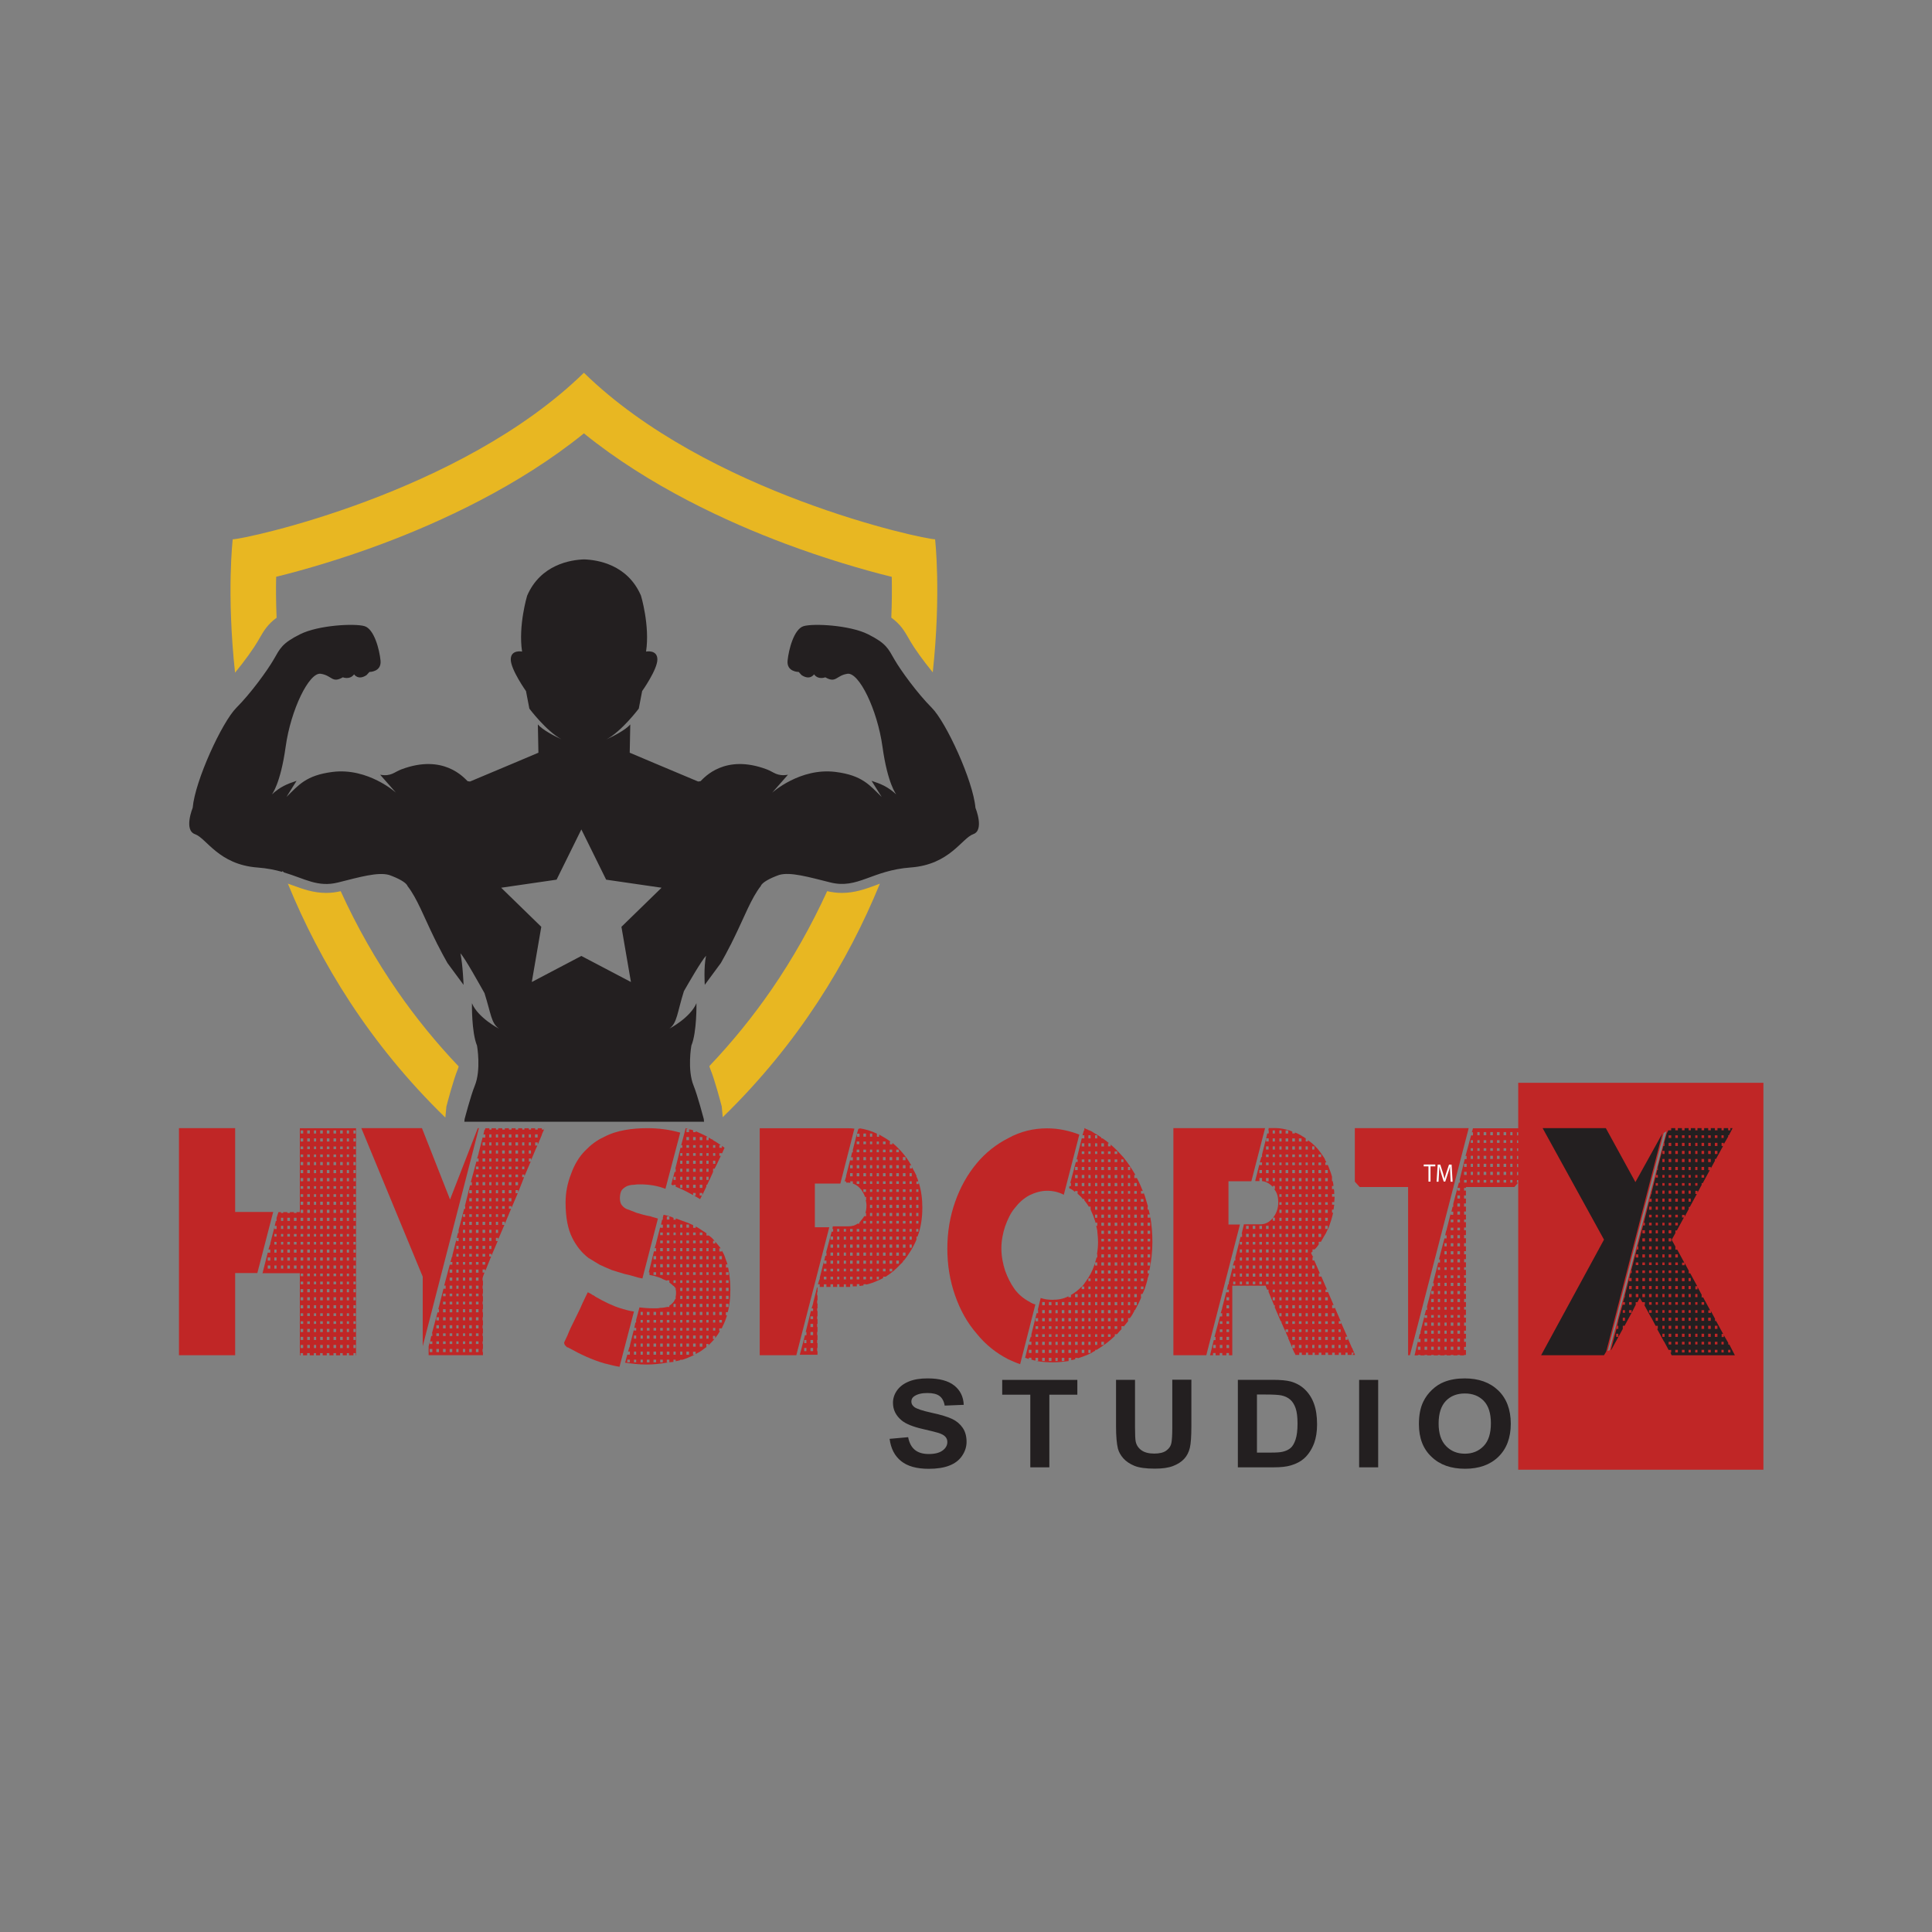 <?xml version="1.0" encoding="utf-8"?>
<!-- Generator: Adobe Illustrator 24.2.0, SVG Export Plug-In . SVG Version: 6.00 Build 0)  -->
<svg version="1.1" id="Layer_1" xmlns="http://www.w3.org/2000/svg" xmlns:xlink="http://www.w3.org/1999/xlink" x="0px" y="0px"
	 viewBox="0 0 350 350" style="enable-background:new 0 0 350 350;" xml:space="preserve">
<rect x="0" y="0" width="350" height="350" fill="#808080" stroke="none"/>
<style type="text/css">
	.st0{fill:#E8B722;}
	.st1{clip-path:url(#SVGID_2_);fill:#231F20;}
	.st2{fill:#C02626;}
	.st3{fill:#231F20;}
	.st4{fill:#FCFDFF;}
</style>
<g id="BACKGROUND">
</g>
<g>
	<g>
		<g>
			<path class="st0" d="M46.72,116.14l0.26-0.46c0.84-1.47,1.54-2.6,3.13-3.77c-0.12-2.88-0.13-5.39-0.08-7.42
				c5.22-1.28,12.23-3.35,19.24-5.98c10.5-3.93,24.67-10.42,36.51-20c11.84,9.58,26.01,16.07,36.51,20
				c7.02,2.63,14.03,4.71,19.26,5.99c0.04,2.02,0.04,4.52-0.08,7.39c1.61,1.18,2.33,2.32,3.17,3.8l0.26,0.46
				c0.73,1.27,2.37,3.58,4.08,5.65c1.55-14.43,0.42-24.1,0.42-24.1c-2.12,0-41.26-8.32-63.62-30.17
				C83.42,89.38,44.28,97.7,42.16,97.7c0,0-1.14,9.7,0.42,24.16C44.31,119.77,45.98,117.42,46.72,116.14z"/>
			<path class="st0" d="M80.94,200.19c0.12-0.46,1.2-4.57,1.98-6.46c0.07-0.16,0.13-0.35,0.17-0.54
				c-4.06-4.27-7.76-8.81-11.09-13.62c-3.93-5.67-7.37-11.73-10.28-18.12c-0.88,0.2-1.74,0.31-2.62,0.31c-2.34,0-4.28-0.71-6.16-1.4
				c-0.26-0.09-0.52-0.19-0.79-0.28c5.81,14.19,14.77,29.01,28.53,42.38l0.19-2.01L80.94,200.19z"/>
			<path class="st0" d="M158.67,160.36c-1.88,0.69-3.82,1.4-6.15,1.4l0,0c-0.89,0-1.77-0.11-2.67-0.32
				c-2.87,6.27-6.23,12.23-10.07,17.81c-3.38,4.91-7.14,9.53-11.27,13.88c0.05,0.21,0.11,0.41,0.19,0.59c0.78,1.89,1.86,6,1.98,6.46
				l0.07,0.26l0.18,1.95c13.72-13.34,22.67-28.14,28.47-42.31C159.15,160.19,158.91,160.27,158.67,160.36z"/>
		</g>
		<g>
			<g>
				<defs>
					<rect id="SVGID_1_" x="32.55" y="91.1" width="147.65" height="112.11"/>
				</defs>
				<clipPath id="SVGID_2_">
					<use xlink:href="#SVGID_1_"  style="overflow:visible;"/>
				</clipPath>
				<path class="st1" d="M176.71,146.33c-0.42-4.89-5.31-15.5-7.91-18.11c-2.6-2.6-5.62-6.76-6.76-8.74
					c-1.14-1.98-1.46-2.91-4.79-4.58c-3.33-1.66-9.89-1.99-11.66-1.47s-2.72,4.3-2.91,6.24c-0.21,2.08,2.01,2.06,2.01,2.06
					l0.52,0.57c1.55,1.03,2.26-0.14,2.26-0.14c0.77,1.06,2.04,0.54,2.04,0.54c1.98,1.14,1.93-0.32,4.01-0.64
					c2.08-0.31,5.41,6.45,6.35,13.22c0.94,6.76,2.5,8.64,2.5,8.64c-1.54-1.41-2.73-1.88-4.48-2.47l1.83,2.92
					c-2.18-2.12-3.51-3.92-8.37-4.53c-6.42-0.8-11.46,3.76-11.46,3.76l2.86-3.25c-2.01,0.34-2.53-0.48-3.84-0.97
					c-7.63-2.87-11.33,1.5-12,2.14c-0.28,0.03-0.44,0.06-0.44,0.06c-4.91-2.05-12.39-5.22-12.39-5.22l0.1-5.12
					c-0.87,1.02-3.08,2.13-4.29,2.7c2.78-1.51,5.83-5.57,5.83-5.57l0.61-3.17c0,0,2.76-3.89,2.76-5.73s-2.05-1.43-2.05-1.43
					c0.72-4.71-0.92-10.13-0.92-10.13c-2.44-5.67-7.91-6.49-10.31-6.57c-2.39,0.08-7.86,0.9-10.31,6.57c0,0-1.64,5.42-0.92,10.13
					c0,0-2.05-0.41-2.05,1.43s2.76,5.73,2.76,5.73l0.61,3.17c0,0,3.04,4.06,5.83,5.57c-1.21-0.56-3.42-1.68-4.29-2.7l0.1,5.12
					c0,0-7.47,3.17-12.39,5.22c0,0-0.16-0.03-0.44-0.06c-0.67-0.64-4.37-5.01-12-2.14c-1.31,0.49-1.83,1.32-3.84,0.97l2.86,3.25
					c0,0-5.04-4.56-11.46-3.76c-4.86,0.61-6.19,2.41-8.37,4.53l1.83-2.92c-1.75,0.59-2.94,1.06-4.48,2.47c0,0,1.56-1.87,2.5-8.64
					c0.94-6.76,4.27-13.53,6.35-13.22s2.03,1.78,4.01,0.64c0,0,1.26,0.52,2.04-0.54c0,0,0.72,1.17,2.26,0.14l0.52-0.57
					c0,0,2.21,0.02,2.01-2.06c-0.19-1.95-1.14-5.72-2.91-6.24s-8.33-0.2-11.66,1.47c-3.33,1.66-3.64,2.6-4.79,4.58
					c-1.14,1.98-4.16,6.14-6.76,8.74c-2.6,2.6-7.49,13.22-7.91,18.11c0,0-1.66,4.06,0.42,4.79s4.27,5.52,11.34,6.04
					c1.72,0.13,3.17,0.43,4.46,0.79c0.01-0.05,0.02-0.11,0.03-0.16l0.29,0.26c3.79,1.13,6.12,2.74,9.79,1.82
					c3.92-0.98,7.22-1.94,9.26-1.36c1.61,0.57,3.13,1.37,3.33,2.01c1.73,2.2,2.98,5.6,4.82,9.35c0.16,0.33,0.32,0.64,0.47,0.95
					c0.04,0.08,0.08,0.17,0.11,0.25c0-0.01,0-0.01,0.01-0.01c0.67,1.32,1.28,2.45,1.82,3.4l2.92,3.96c0,0-0.13-3.61-0.57-5.73
					c0.87,0.94,3.48,5.68,4.36,7.22c1.23,3.89,1.2,5.43,2.64,6.45c0,0-3.79-1.94-4.91-4.61c0,0-0.1,5.22,0.92,7.68
					c0,0,0.78,4.37-0.41,7.27c-0.72,1.74-1.84,6.04-1.84,6.04l-0.27,2.9l-0.04,0.38c0,0-0.54,5.3-1.24,8.18
					c22.1,17.2,23.65,22.16,23.65,22.16s2.29-7.24,23.13-22.68c-0.9-1.34-1.26-3.3-1.45-5.56c-0.1-1.23-0.14-2.11-0.14-2.11
					l-0.31-3.28c0,0-1.13-4.3-1.84-6.04c-1.19-2.9-0.41-7.27-0.41-7.27c1.02-2.46,0.92-7.68,0.92-7.68
					c-1.13,2.66-4.91,4.61-4.91,4.61c1.43-1.02,1.41-2.9,2.64-6.79c0.88-1.54,3.15-5.48,4.01-6.42c-0.45,2.12-0.23,5.27-0.23,5.27
					l2.92-3.96c0.54-0.95,1.15-2.08,1.82-3.4c0,0.01,0,0.01,0.01,0.01c0.04-0.08,0.08-0.17,0.11-0.25c0.16-0.31,0.31-0.62,0.47-0.95
					c1.84-3.74,3.09-7.15,4.82-9.35c0.2-0.64,1.71-1.44,3.33-2.01c2.03-0.58,5.33,0.38,9.26,1.36c4.99,1.25,7.49-2.19,14.57-2.71
					c7.08-0.52,9.26-5.31,11.34-6.04C178.37,150.39,176.71,146.33,176.71,146.33z M114.3,177.9l-8.98-4.72l-8.98,4.72l1.72-10
					l-7.27-7.08l10.04-1.46l4.49-9.1l4.49,9.1l10.04,1.46l-7.27,7.08L114.3,177.9z"/>
			</g>
		</g>
	</g>
	<g>
		<path class="st2" d="M319.46,266.25h-44.42v-70.09h44.42L319.46,266.25L319.46,266.25z M301.4,205.26l-10.15,39.47l0.34-0.11
			l10.31-39.69L301.4,205.26z"/>
		<g>
			<path class="st2" d="M54.32,245.51v-14.86h-6.76l0.94-3.72h0.47v-0.57h-0.34l0.27-0.89h0.07v-0.24l0.74-2.91v0.33h0.4v-0.57
				h-0.34l0.2-0.88h0.13v-0.57l0,0l0.34-1.05h0.47v0.16h0.4v-0.16h0.74v0.16h0.47v-0.16h0.73v0.16h0.47v-0.16h0.6v-15.19H64.5v41.14
				h-0.07v-0.4h-0.4v0.4h-0.8v-0.4h-0.4v0.4h-0.74v-0.4h-0.47v0.4h-0.74v-0.4h-0.47v0.4h-0.74v-0.4H59.2v0.4h-0.74v-0.4h-0.47v0.4
				h-0.74v-0.4h-0.4v0.4h-0.74v-0.4h-0.47v0.4H54.9v-0.4h-0.47v0.4h-0.11V245.51z M54.46,205.35h0.47v-0.57h-0.47V205.35z
				 M55.66,205.35h0.47v-0.57h-0.47V205.35z M56.87,205.35h0.4v-0.57h-0.4V205.35z M58.01,205.35h0.47v-0.57h-0.47V205.35z
				 M59.21,205.35h0.47v-0.57h-0.47V205.35z M60.42,205.35h0.47v-0.57h-0.47V205.35z M61.62,205.35h0.47v-0.57h-0.47V205.35z
				 M62.83,205.35h0.4v-0.57h-0.4V205.35z M64.03,205.35h0.4v-0.57h-0.4V205.35z M54.46,206.8h0.47v-0.57h-0.47V206.8z M55.66,206.8
				h0.47v-0.57h-0.47V206.8z M56.87,206.8h0.4v-0.57h-0.4V206.8z M58.01,206.8h0.47v-0.57h-0.47V206.8z M59.21,206.8h0.47v-0.57
				h-0.47V206.8z M60.42,206.8h0.47v-0.57h-0.47V206.8z M61.62,206.8h0.47v-0.57h-0.47V206.8z M62.83,206.8h0.4v-0.57h-0.4V206.8z
				 M64.03,206.8h0.4v-0.57h-0.4V206.8z M54.46,208.17h0.47v-0.48h-0.47V208.17z M55.66,208.17h0.47v-0.48h-0.47V208.17z
				 M56.87,208.17h0.4v-0.48h-0.4V208.17z M58.01,208.17h0.47v-0.48h-0.47V208.17z M59.21,208.17h0.47v-0.48h-0.47V208.17z
				 M60.42,208.17h0.47v-0.48h-0.47V208.17z M61.62,208.17h0.47v-0.48h-0.47V208.17z M62.83,208.17h0.4v-0.48h-0.4V208.17z
				 M64.03,208.17h0.4v-0.48h-0.4V208.17z M54.46,209.62h0.47v-0.48h-0.47V209.62z M55.66,209.62h0.47v-0.48h-0.47V209.62z
				 M56.87,209.62h0.4v-0.48h-0.4V209.62z M58.01,209.62h0.47v-0.48h-0.47V209.62z M59.21,209.62h0.47v-0.48h-0.47V209.62z
				 M60.42,209.62h0.47v-0.48h-0.47V209.62z M61.62,209.62h0.47v-0.48h-0.47V209.62z M62.83,209.62h0.4v-0.48h-0.4V209.62z
				 M64.03,209.62h0.4v-0.48h-0.4V209.62z M54.46,211.08h0.47v-0.57h-0.47V211.08z M55.66,211.08h0.47v-0.57h-0.47V211.08z
				 M56.87,211.08h0.4v-0.57h-0.4V211.08z M58.01,211.08h0.47v-0.57h-0.47V211.08z M59.21,211.08h0.47v-0.57h-0.47V211.08z
				 M60.42,211.08h0.47v-0.57h-0.47V211.08z M61.62,211.08h0.47v-0.57h-0.47V211.08z M62.83,211.08h0.4v-0.57h-0.4V211.08z
				 M64.03,211.08h0.4v-0.57h-0.4V211.08z M54.46,212.53h0.47v-0.57h-0.47V212.53z M55.66,212.53h0.47v-0.57h-0.47V212.53z
				 M56.87,212.53h0.4v-0.57h-0.4V212.53z M58.01,212.53h0.47v-0.57h-0.47V212.53z M59.21,212.53h0.47v-0.57h-0.47V212.53z
				 M60.42,212.53h0.47v-0.57h-0.47V212.53z M61.62,212.53h0.47v-0.57h-0.47V212.53z M62.83,212.53h0.4v-0.57h-0.4V212.53z
				 M64.03,212.53h0.4v-0.57h-0.4V212.53z M54.46,213.99h0.47v-0.57h-0.47V213.99z M55.66,213.99h0.47v-0.57h-0.47V213.99z
				 M56.87,213.99h0.4v-0.57h-0.4V213.99z M58.01,213.99h0.47v-0.57h-0.47V213.99z M59.21,213.99h0.47v-0.57h-0.47V213.99z
				 M60.42,213.99h0.47v-0.57h-0.47V213.99z M61.62,213.99h0.47v-0.57h-0.47V213.99z M62.83,213.99h0.4v-0.57h-0.4V213.99z
				 M64.03,213.99h0.4v-0.57h-0.4V213.99z M54.46,215.37h0.47v-0.48h-0.47V215.37z M55.66,215.37h0.47v-0.48h-0.47V215.37z
				 M56.87,215.37h0.4v-0.48h-0.4V215.37z M58.01,215.37h0.47v-0.48h-0.47V215.37z M59.21,215.37h0.47v-0.48h-0.47V215.37z
				 M60.42,215.37h0.47v-0.48h-0.47V215.37z M61.62,215.37h0.47v-0.48h-0.47V215.37z M62.83,215.37h0.4v-0.48h-0.4V215.37z
				 M64.03,215.37h0.4v-0.48h-0.4V215.37z M54.46,216.82h0.47v-0.48h-0.47V216.82z M55.66,216.82h0.47v-0.48h-0.47V216.82z
				 M56.87,216.82h0.4v-0.48h-0.4V216.82z M58.01,216.82h0.47v-0.48h-0.47V216.82z M59.21,216.82h0.47v-0.48h-0.47V216.82z
				 M60.42,216.82h0.47v-0.48h-0.47V216.82z M61.62,216.82h0.47v-0.48h-0.47V216.82z M62.83,216.82h0.4v-0.48h-0.4V216.82z
				 M64.03,216.82h0.4v-0.48h-0.4V216.82z M54.46,218.27h0.47v-0.57h-0.47V218.27z M55.66,218.27h0.47v-0.57h-0.47V218.27z
				 M56.87,218.27h0.4v-0.57h-0.4V218.27z M58.01,218.27h0.47v-0.57h-0.47V218.27z M59.21,218.27h0.47v-0.57h-0.47V218.27z
				 M60.42,218.27h0.47v-0.57h-0.47V218.27z M61.62,218.27h0.47v-0.57h-0.47V218.27z M62.83,218.27h0.4v-0.57h-0.4V218.27z
				 M64.03,218.27h0.4v-0.57h-0.4V218.27z M54.46,219.73h0.47v-0.57h-0.47V219.73z M55.66,219.73h0.47v-0.57h-0.47V219.73z
				 M56.87,219.73h0.4v-0.57h-0.4V219.73z M58.01,219.73h0.47v-0.57h-0.47V219.73z M59.21,219.73h0.47v-0.57h-0.47V219.73z
				 M60.42,219.73h0.47v-0.57h-0.47V219.73z M61.62,219.73h0.47v-0.57h-0.47V219.73z M62.83,219.73h0.4v-0.57h-0.4V219.73z
				 M64.03,219.73h0.4v-0.57h-0.4V219.73z M50.91,221.18h0.4v-0.57h-0.4V221.18z M52.05,221.18h0.47v-0.57h-0.47V221.18z
				 M53.25,221.18h0.47v-0.57h-0.47V221.18z M54.46,221.18h0.47v-0.57h-0.47V221.18z M55.66,221.18h0.47v-0.57h-0.47V221.18z
				 M56.87,221.18h0.4v-0.57h-0.4V221.18z M58.01,221.18h0.47v-0.57h-0.47V221.18z M59.21,221.18h0.47v-0.57h-0.47V221.18z
				 M60.42,221.18h0.47v-0.57h-0.47V221.18z M61.62,221.18h0.47v-0.57h-0.47V221.18z M62.83,221.18h0.4v-0.57h-0.4V221.18z
				 M64.03,221.18h0.4v-0.57h-0.4V221.18z M50.91,222.64h0.4v-0.57h-0.4V222.64z M52.05,222.64h0.47v-0.57h-0.47V222.64z
				 M53.25,222.64h0.47v-0.57h-0.47V222.64z M54.46,222.64h0.47v-0.57h-0.47V222.64z M55.66,222.64h0.47v-0.57h-0.47V222.64z
				 M56.87,222.64h0.4v-0.57h-0.4V222.64z M58.01,222.64h0.47v-0.57h-0.47V222.64z M59.21,222.64h0.47v-0.57h-0.47V222.64z
				 M60.42,222.64h0.47v-0.57h-0.47V222.64z M61.62,222.64h0.47v-0.57h-0.47V222.64z M62.83,222.64h0.4v-0.57h-0.4V222.64z
				 M64.03,222.64h0.4v-0.57h-0.4V222.64z M49.7,224.02h0.4v-0.48h-0.4V224.02z M50.91,224.02h0.4v-0.48h-0.4V224.02z M52.05,224.02
				h0.47v-0.48h-0.47V224.02z M53.25,224.02h0.47v-0.48h-0.47V224.02z M54.46,224.02h0.47v-0.48h-0.47V224.02z M55.66,224.02h0.47
				v-0.48h-0.47V224.02z M56.87,224.02h0.4v-0.48h-0.4V224.02z M58.01,224.02h0.47v-0.48h-0.47V224.02z M59.21,224.02h0.47v-0.48
				h-0.47V224.02z M60.42,224.02h0.47v-0.48h-0.47V224.02z M61.62,224.02h0.47v-0.48h-0.47V224.02z M62.83,224.02h0.4v-0.48h-0.4
				V224.02z M64.03,224.02h0.4v-0.48h-0.4V224.02z M49.7,225.46h0.4v-0.48h-0.4V225.46z M50.91,225.46h0.4v-0.48h-0.4V225.46z
				 M52.05,225.46h0.47v-0.48h-0.47V225.46z M53.25,225.46h0.47v-0.48h-0.47V225.46z M54.46,225.46h0.47v-0.48h-0.47V225.46z
				 M55.66,225.46h0.47v-0.48h-0.47V225.46z M56.87,225.46h0.4v-0.48h-0.4V225.46z M58.01,225.46h0.47v-0.48h-0.47V225.46z
				 M59.21,225.46h0.47v-0.48h-0.47V225.46z M60.42,225.46h0.47v-0.48h-0.47V225.46z M61.62,225.46h0.47v-0.48h-0.47V225.46z
				 M62.83,225.46h0.4v-0.48h-0.4V225.46z M64.03,225.46h0.4v-0.48h-0.4V225.46z M49.7,226.93h0.4v-0.57h-0.4V226.93z M50.91,226.93
				h0.4v-0.57h-0.4V226.93z M52.05,226.93h0.47v-0.57h-0.47V226.93z M53.25,226.93h0.47v-0.57h-0.47V226.93z M54.46,226.93h0.47
				v-0.57h-0.47V226.93z M55.66,226.93h0.47v-0.57h-0.47V226.93z M56.87,226.93h0.4v-0.57h-0.4V226.93z M58.01,226.93h0.47v-0.57
				h-0.47V226.93z M59.21,226.93h0.47v-0.57h-0.47V226.93z M60.42,226.93h0.47v-0.57h-0.47V226.93z M61.62,226.93h0.47v-0.57h-0.47
				V226.93z M62.83,226.93h0.4v-0.57h-0.4V226.93z M64.03,226.93h0.4v-0.57h-0.4V226.93z M48.5,228.37h0.47v-0.57H48.5V228.37z
				 M49.7,228.37h0.4v-0.57h-0.4V228.37z M50.91,228.37h0.4v-0.57h-0.4V228.37z M52.05,228.37h0.47v-0.57h-0.47V228.37z
				 M53.25,228.37h0.47v-0.57h-0.47V228.37z M54.46,228.37h0.47v-0.57h-0.47V228.37z M55.66,228.37h0.47v-0.57h-0.47V228.37z
				 M56.87,228.37h0.4v-0.57h-0.4V228.37z M58.01,228.37h0.47v-0.57h-0.47V228.37z M59.21,228.37h0.47v-0.57h-0.47V228.37z
				 M60.42,228.37h0.47v-0.57h-0.47V228.37z M61.62,228.37h0.47v-0.57h-0.47V228.37z M62.83,228.37h0.4v-0.57h-0.4V228.37z
				 M64.03,228.37h0.4v-0.57h-0.4V228.37z M48.5,229.82h0.47v-0.57H48.5V229.82z M49.7,229.82h0.4v-0.57h-0.4V229.82z M50.91,229.82
				h0.4v-0.57h-0.4V229.82z M52.05,229.82h0.47v-0.57h-0.47V229.82z M53.25,229.82h0.47v-0.57h-0.47V229.82z M54.46,229.82h0.47
				v-0.57h-0.47V229.82z M55.66,229.82h0.47v-0.57h-0.47V229.82z M56.87,229.82h0.4v-0.57h-0.4V229.82z M58.01,229.82h0.47v-0.57
				h-0.47V229.82z M59.21,229.82h0.47v-0.57h-0.47V229.82z M60.42,229.82h0.47v-0.57h-0.47V229.82z M61.62,229.82h0.47v-0.57h-0.47
				V229.82z M62.83,229.82h0.4v-0.57h-0.4V229.82z M64.03,229.82h0.4v-0.57h-0.4V229.82z M54.46,231.2h0.47v-0.48h-0.47V231.2z
				 M55.66,231.2h0.47v-0.48h-0.47V231.2z M56.87,231.2h0.4v-0.48h-0.4V231.2z M58.01,231.2h0.47v-0.48h-0.47V231.2z M59.21,231.2
				h0.47v-0.48h-0.47V231.2z M60.42,231.2h0.47v-0.48h-0.47V231.2z M61.62,231.2h0.47v-0.48h-0.47V231.2z M62.83,231.2h0.4v-0.48
				h-0.4V231.2z M64.03,231.2h0.4v-0.48h-0.4V231.2z M54.46,232.66h0.47v-0.48h-0.47V232.66z M55.66,232.66h0.47v-0.48h-0.47V232.66
				z M56.87,232.66h0.4v-0.48h-0.4V232.66z M58.01,232.66h0.47v-0.48h-0.47V232.66z M59.21,232.66h0.47v-0.48h-0.47V232.66z
				 M60.42,232.66h0.47v-0.48h-0.47V232.66z M61.62,232.66h0.47v-0.48h-0.47V232.66z M62.83,232.66h0.4v-0.48h-0.4V232.66z
				 M64.03,232.66h0.4v-0.48h-0.4V232.66z M54.46,234.11h0.47v-0.57h-0.47V234.11z M55.66,234.11h0.47v-0.57h-0.47V234.11z
				 M56.87,234.11h0.4v-0.57h-0.4V234.11z M58.01,234.11h0.47v-0.57h-0.47V234.11z M59.21,234.11h0.47v-0.57h-0.47V234.11z
				 M60.42,234.11h0.47v-0.57h-0.47V234.11z M61.62,234.11h0.47v-0.57h-0.47V234.11z M62.83,234.11h0.4v-0.57h-0.4V234.11z
				 M64.03,234.11h0.4v-0.57h-0.4V234.11z M54.46,235.57h0.47V235h-0.47V235.57z M55.66,235.57h0.47V235h-0.47V235.57z
				 M56.87,235.57h0.4V235h-0.4V235.57z M58.01,235.57h0.47V235h-0.47V235.57z M59.21,235.57h0.47V235h-0.47V235.57z M60.42,235.57
				h0.47V235h-0.47V235.57z M61.62,235.57h0.47V235h-0.47V235.57z M62.83,235.57h0.4V235h-0.4V235.57z M64.03,235.57h0.4V235h-0.4
				V235.57z M54.46,237.02h0.47v-0.57h-0.47V237.02z M55.66,237.02h0.47v-0.57h-0.47V237.02z M56.87,237.02h0.4v-0.57h-0.4V237.02z
				 M58.01,237.02h0.47v-0.57h-0.47V237.02z M59.21,237.02h0.47v-0.57h-0.47V237.02z M60.42,237.02h0.47v-0.57h-0.47V237.02z
				 M61.62,237.02h0.47v-0.57h-0.47V237.02z M62.83,237.02h0.4v-0.57h-0.4V237.02z M64.03,237.02h0.4v-0.57h-0.4V237.02z
				 M54.46,238.4h0.47v-0.48h-0.47V238.4z M55.66,238.4h0.47v-0.48h-0.47V238.4z M56.87,238.4h0.4v-0.48h-0.4V238.4z M58.01,238.4
				h0.47v-0.48h-0.47V238.4z M59.21,238.4h0.47v-0.48h-0.47V238.4z M60.42,238.4h0.47v-0.48h-0.47V238.4z M61.62,238.4h0.47v-0.48
				h-0.47V238.4z M62.83,238.4h0.4v-0.48h-0.4V238.4z M64.03,238.4h0.4v-0.48h-0.4V238.4z M54.46,239.84h0.47v-0.48h-0.47V239.84z
				 M55.66,239.84h0.47v-0.48h-0.47V239.84z M56.87,239.84h0.4v-0.48h-0.4V239.84z M58.01,239.84h0.47v-0.48h-0.47V239.84z
				 M59.21,239.84h0.47v-0.48h-0.47V239.84z M60.42,239.84h0.47v-0.48h-0.47V239.84z M61.62,239.84h0.47v-0.48h-0.47V239.84z
				 M62.83,239.84h0.4v-0.48h-0.4V239.84z M64.03,239.84h0.4v-0.48h-0.4V239.84z M54.46,241.31h0.47v-0.57h-0.47V241.31z
				 M55.66,241.31h0.47v-0.57h-0.47V241.31z M56.87,241.31h0.4v-0.57h-0.4V241.31z M58.01,241.31h0.47v-0.57h-0.47V241.31z
				 M59.21,241.31h0.47v-0.57h-0.47V241.31z M60.42,241.31h0.47v-0.57h-0.47V241.31z M61.62,241.31h0.47v-0.57h-0.47V241.31z
				 M62.83,241.31h0.4v-0.57h-0.4V241.31z M64.03,241.31h0.4v-0.57h-0.4V241.31z M54.46,242.75h0.47v-0.57h-0.47V242.75z
				 M55.66,242.75h0.47v-0.57h-0.47V242.75z M56.87,242.75h0.4v-0.57h-0.4V242.75z M58.01,242.75h0.47v-0.57h-0.47V242.75z
				 M59.21,242.75h0.47v-0.57h-0.47V242.75z M60.42,242.75h0.47v-0.57h-0.47V242.75z M61.62,242.75h0.47v-0.57h-0.47V242.75z
				 M62.83,242.75h0.4v-0.57h-0.4V242.75z M64.03,242.75h0.4v-0.57h-0.4V242.75z M54.46,244.22h0.47v-0.57h-0.47V244.22z
				 M55.66,244.22h0.47v-0.57h-0.47V244.22z M56.87,244.22h0.4v-0.57h-0.4V244.22z M58.01,244.22h0.47v-0.57h-0.47V244.22z
				 M59.21,244.22h0.47v-0.57h-0.47V244.22z M60.42,244.22h0.47v-0.57h-0.47V244.22z M61.62,244.22h0.47v-0.57h-0.47V244.22z
				 M62.83,244.22h0.4v-0.57h-0.4V244.22z M64.03,244.22h0.4v-0.57h-0.4V244.22z"/>
			<g>
				<polygon class="st2" points="46.62,230.63 42.6,230.63 42.6,245.51 32.42,245.51 32.42,204.37 42.6,204.37 42.6,219.56 
					49.49,219.56 				"/>
			</g>
			<path class="st2" d="M87.49,231.28v0.16h-0.07v0.57h0.07v0.88h-0.07v0.57h0.07v0.88h-0.07v0.48h0.07v0.98h-0.07v0.48h0.07v0.89
				h-0.07v0.57h0.07v0.89h-0.07v0.57h0.07v0.89h-0.07v0.57h0.07v0.89h-0.07v0.48h0.07v0.97h-0.07v0.48h0.07v0.89h-0.07v0.57h0.07
				v0.57h-9.84v-1.62l0.2-0.81v0.4h0.47v-0.48h-0.4l0.2-0.97h0.2v-0.48h-0.07l1.01-3.8h0.27v-0.57H79.4l0.94-3.72h0.4v-0.57h-0.27
				l1.01-3.79h0.47v-0.48h-0.34l0.27-0.97h0.07v-0.24l0.74-2.91v0.33h0.4v-0.57h-0.34l0.2-0.89h0.13v-0.57l0,0l1-3.8h0.2v-0.48
				h-0.07l0.94-3.79h0.34v-0.57h-0.2l1.01-3.72h0.4v-0.57h-0.27L86.7,209l0,0v-0.08l0.74-2.91v0.08h0.47v-0.57h-0.33l0.2-0.89h0.13
				v-0.24h0.74v0.24h0.4v-0.24h0.8v0.24h0.4v-0.24h0.74v0.24h0.47v-0.24h0.74v0.24h0.47v-0.24h0.73v0.24h0.47v-0.24h0.74v0.24h0.4
				v-0.24h0.8v0.24h0.4v-0.24h0.74v0.24h0.47v-0.24h0.74v0.24h0.4l-0.4,0.89l0,0v0.08l-0.74,1.77v-0.41h-0.47v0.57h0.4l-0.4,0.89
				l0,0l0,0l-0.74,1.77v-0.33h-0.4v0.57h0.33L95,213.11v-0.33h-0.4v0.48h0.34l-1.07,2.74v-0.4H93.4v0.56h0.4l-1.14,2.67v-0.33h-0.47
				v0.48h0.4l-1.14,2.75v-0.4h-0.47v0.57h0.4l-1.14,2.66v-0.31h-0.4v0.57h0.33l-1.14,2.67v-0.34h-0.4v0.48h0.34l-1.07,2.67v-0.33
				h-0.47v0.57h0.34L87.49,231.28z M98.6,204.37h0.07l-0.07,0.08V204.37z M88.63,206.07h0.4v-0.57h-0.4V206.07z M89.83,206.07h0.4
				v-0.57h-0.4V206.07z M90.97,206.07h0.47v-0.57h-0.47V206.07z M92.18,206.07h0.47v-0.57h-0.47V206.07z M93.38,206.07h0.47v-0.57
				h-0.47V206.07z M94.59,206.07h0.4v-0.57h-0.4V206.07z M95.79,206.07h0.4v-0.57h-0.4V206.07z M96.93,206.07h0.47v-0.57h-0.47
				V206.07z M87.42,207.52h0.47v-0.57h-0.47V207.52z M88.63,207.52h0.4v-0.57h-0.4V207.52z M89.83,207.52h0.4v-0.57h-0.4V207.52z
				 M90.97,207.52h0.47v-0.57h-0.47V207.52z M92.18,207.52h0.47v-0.57h-0.47V207.52z M93.38,207.52h0.47v-0.57h-0.47V207.52z
				 M94.59,207.52h0.4v-0.57h-0.4V207.52z M95.79,207.52h0.4v-0.57h-0.4V207.52z M87.42,208.98h0.47v-0.57h-0.47V208.98z
				 M88.63,208.98h0.4v-0.57h-0.4V208.98z M89.83,208.98h0.4v-0.57h-0.4V208.98z M90.97,208.98h0.47v-0.57h-0.47V208.98z
				 M92.18,208.98h0.47v-0.57h-0.47V208.98z M93.38,208.98h0.47v-0.57h-0.47V208.98z M94.59,208.98h0.4v-0.57h-0.4V208.98z
				 M95.79,208.98h0.4v-0.57h-0.4V208.98z M87.42,210.43h0.47v-0.57h-0.47V210.43z M88.63,210.43h0.4v-0.57h-0.4V210.43z
				 M89.83,210.43h0.4v-0.57h-0.4V210.43z M90.97,210.43h0.47v-0.57h-0.47V210.43z M92.18,210.43h0.47v-0.57h-0.47V210.43z
				 M93.38,210.43h0.47v-0.57h-0.47V210.43z M94.59,210.43h0.4v-0.57h-0.4V210.43z M86.22,211.81h0.47v-0.48h-0.47V211.81z
				 M87.42,211.81h0.47v-0.48h-0.47V211.81z M88.63,211.81h0.4v-0.48h-0.4V211.81z M89.83,211.81h0.4v-0.48h-0.4V211.81z
				 M90.97,211.81h0.47v-0.48h-0.47V211.81z M92.18,211.81h0.47v-0.48h-0.47V211.81z M93.38,211.81h0.47v-0.48h-0.47V211.81z
				 M94.59,211.81h0.4v-0.48h-0.4V211.81z M86.22,213.26h0.47v-0.48h-0.47V213.26z M87.42,213.26h0.47v-0.48h-0.47V213.26z
				 M88.63,213.26h0.4v-0.48h-0.4V213.26z M89.83,213.26h0.4v-0.48h-0.4V213.26z M90.97,213.26h0.47v-0.48h-0.47V213.26z
				 M92.18,213.26h0.47v-0.48h-0.47V213.26z M93.38,213.26h0.47v-0.48h-0.47V213.26z M86.22,214.72h0.47v-0.57h-0.47V214.72z
				 M87.42,214.72h0.47v-0.57h-0.47V214.72z M88.63,214.72h0.4v-0.57h-0.4V214.72z M89.83,214.72h0.4v-0.57h-0.4V214.72z
				 M90.97,214.72h0.47v-0.57h-0.47V214.72z M92.18,214.72h0.47v-0.57h-0.47V214.72z M93.38,214.72h0.47v-0.57h-0.47V214.72z
				 M85.01,216.17h0.47v-0.56h-0.47V216.17z M86.22,216.17h0.47v-0.56h-0.47V216.17z M87.42,216.17h0.47v-0.56h-0.47V216.17z
				 M88.63,216.17h0.4v-0.56h-0.4V216.17z M89.83,216.17h0.4v-0.56h-0.4V216.17z M90.97,216.17h0.47v-0.56h-0.47V216.17z
				 M92.18,216.17h0.47v-0.56h-0.47V216.17z M85.01,217.63h0.47v-0.57h-0.47V217.63z M86.22,217.63h0.47v-0.57h-0.47V217.63z
				 M87.42,217.63h0.47v-0.57h-0.47V217.63z M88.63,217.63h0.4v-0.57h-0.4V217.63z M89.83,217.63h0.4v-0.57h-0.4V217.63z
				 M90.97,217.63h0.47v-0.57h-0.47V217.63z M92.18,217.63h0.47v-0.57h-0.47V217.63z M85.01,218.99h0.47v-0.48h-0.47V218.99z
				 M86.22,218.99h0.47v-0.48h-0.47V218.99z M87.42,218.99h0.47v-0.48h-0.47V218.99z M88.63,218.99h0.4v-0.48h-0.4V218.99z
				 M89.83,218.99h0.4v-0.48h-0.4V218.99z M90.97,218.99h0.47v-0.48h-0.47V218.99z M83.87,220.45h0.4v-0.48h-0.4V220.45z
				 M85.01,220.45h0.47v-0.48h-0.47V220.45z M86.22,220.45h0.47v-0.48h-0.47V220.45z M87.42,220.45h0.47v-0.48h-0.47V220.45z
				 M88.63,220.45h0.4v-0.48h-0.4V220.45z M89.83,220.45h0.4v-0.48h-0.4V220.45z M90.97,220.45h0.47v-0.48h-0.47V220.45z
				 M83.87,221.91h0.4v-0.57h-0.4V221.91z M85.01,221.91h0.47v-0.57h-0.47V221.91z M86.22,221.91h0.47v-0.57h-0.47V221.91z
				 M87.42,221.91h0.47v-0.57h-0.47V221.91z M88.63,221.91h0.4v-0.57h-0.4V221.91z M89.83,221.91h0.4v-0.57h-0.4V221.91z
				 M83.87,223.36h0.4v-0.57h-0.4V223.36z M85.01,223.36h0.47v-0.57h-0.47V223.36z M86.22,223.36h0.47v-0.57h-0.47V223.36z
				 M87.42,223.36h0.47v-0.57h-0.47V223.36z M88.63,223.36h0.4v-0.57h-0.4V223.36z M89.83,223.36h0.4v-0.57h-0.4V223.36z
				 M83.87,224.81h0.4v-0.57h-0.4V224.81z M85.01,224.81h0.47v-0.57h-0.47V224.81z M86.22,224.81h0.47v-0.57h-0.47V224.81z
				 M87.42,224.81h0.47v-0.57h-0.47V224.81z M88.63,224.81h0.4v-0.57h-0.4V224.81z M82.67,226.27h0.4v-0.57h-0.4V226.27z
				 M83.87,226.27h0.4v-0.57h-0.4V226.27z M85.01,226.27h0.47v-0.57h-0.47V226.27z M86.22,226.27h0.47v-0.57h-0.47V226.27z
				 M87.42,226.27h0.47v-0.57h-0.47V226.27z M88.63,226.27h0.4v-0.57h-0.4V226.27z M82.67,227.65h0.4v-0.5h-0.4V227.65z
				 M83.87,227.65h0.4v-0.5h-0.4V227.65z M85.01,227.65h0.47v-0.5h-0.47V227.65z M86.22,227.65h0.47v-0.5h-0.47V227.65z
				 M87.42,227.65h0.47v-0.5h-0.47V227.65z M82.67,229.1h0.4v-0.48h-0.4V229.1z M83.87,229.1h0.4v-0.48h-0.4V229.1z M85.01,229.1
				h0.47v-0.48h-0.47V229.1z M86.22,229.1h0.47v-0.48h-0.47V229.1z M87.42,229.1h0.47v-0.48h-0.47V229.1z M81.46,230.56h0.47v-0.57
				h-0.47V230.56z M82.67,230.56h0.4v-0.57h-0.4V230.56z M83.87,230.56h0.4v-0.57h-0.4V230.56z M85.01,230.56h0.47v-0.57h-0.47
				V230.56z M86.22,230.56h0.47v-0.57h-0.47V230.56z M81.46,232.01h0.47v-0.57h-0.47V232.01z M82.67,232.01h0.4v-0.57h-0.4V232.01z
				 M83.87,232.01h0.4v-0.57h-0.4V232.01z M85.01,232.01h0.47v-0.57h-0.47V232.01z M86.22,232.01h0.47v-0.57h-0.47V232.01z
				 M81.46,233.47h0.47v-0.57h-0.47V233.47z M82.67,233.47h0.4v-0.57h-0.4V233.47z M83.87,233.47h0.4v-0.57h-0.4V233.47z
				 M85.01,233.47h0.47v-0.57h-0.47V233.47z M86.22,233.47h0.47v-0.57h-0.47V233.47z M80.26,234.83h0.47v-0.48h-0.47V234.83z
				 M81.46,234.83h0.47v-0.48h-0.47V234.83z M82.67,234.83h0.4v-0.48h-0.4V234.83z M83.87,234.83h0.4v-0.48h-0.4V234.83z
				 M85.01,234.83h0.47v-0.48h-0.47V234.83z M86.22,234.83h0.47v-0.48h-0.47V234.83z M80.26,236.3h0.47v-0.48h-0.47V236.3z
				 M81.46,236.3h0.47v-0.48h-0.47V236.3z M82.67,236.3h0.4v-0.48h-0.4V236.3z M83.87,236.3h0.4v-0.48h-0.4V236.3z M85.01,236.3
				h0.47v-0.48h-0.47V236.3z M86.22,236.3h0.47v-0.48h-0.47V236.3z M80.26,237.74h0.47v-0.57h-0.47V237.74z M81.46,237.74h0.47
				v-0.57h-0.47V237.74z M82.67,237.74h0.4v-0.57h-0.4V237.74z M83.87,237.74h0.4v-0.57h-0.4V237.74z M85.01,237.74h0.47v-0.57
				h-0.47V237.74z M86.22,237.74h0.47v-0.57h-0.47V237.74z M79.05,239.2h0.47v-0.57h-0.47V239.2z M80.26,239.2h0.47v-0.57h-0.47
				V239.2z M81.46,239.2h0.47v-0.57h-0.47V239.2z M82.67,239.2h0.4v-0.57h-0.4V239.2z M83.87,239.2h0.4v-0.57h-0.4V239.2z
				 M85.01,239.2h0.47v-0.57h-0.47V239.2z M86.22,239.2h0.47v-0.57h-0.47V239.2z M79.05,240.65h0.47v-0.57h-0.47V240.65z
				 M80.26,240.65h0.47v-0.57h-0.47V240.65z M81.46,240.65h0.47v-0.57h-0.47V240.65z M82.67,240.65h0.4v-0.57h-0.4V240.65z
				 M83.87,240.65h0.4v-0.57h-0.4V240.65z M85.01,240.65h0.47v-0.57h-0.47V240.65z M86.22,240.65h0.47v-0.57h-0.47V240.65z
				 M79.05,242.03h0.47v-0.48h-0.47V242.03z M80.26,242.03h0.47v-0.48h-0.47V242.03z M81.46,242.03h0.47v-0.48h-0.47V242.03z
				 M82.67,242.03h0.4v-0.48h-0.4V242.03z M83.87,242.03h0.4v-0.48h-0.4V242.03z M85.01,242.03h0.47v-0.48h-0.47V242.03z
				 M86.22,242.03h0.47v-0.48h-0.47V242.03z M79.05,243.48h0.47V243h-0.47V243.48z M80.26,243.48h0.47V243h-0.47V243.48z
				 M81.46,243.48h0.47V243h-0.47V243.48z M82.67,243.48h0.4V243h-0.4V243.48z M83.87,243.48h0.4V243h-0.4V243.48z M85.01,243.48
				h0.47V243h-0.47V243.48z M86.22,243.48h0.47V243h-0.47V243.48z M77.85,244.94h0.47v-0.57h-0.47V244.94z M79.05,244.94h0.47v-0.57
				h-0.47V244.94z M80.26,244.94h0.47v-0.57h-0.47V244.94z M81.46,244.94h0.47v-0.57h-0.47V244.94z M82.67,244.94h0.4v-0.57h-0.4
				V244.94z M83.87,244.94h0.4v-0.57h-0.4V244.94z M85.01,244.94h0.47v-0.57h-0.47V244.94z M86.22,244.94h0.47v-0.57h-0.47V244.94z"
				/>
			<g>
				<polygon class="st2" points="76.58,243.89 76.58,231.28 65.46,204.37 76.44,204.37 81.53,217.3 86.56,204.37 86.76,204.37 				
					"/>
			</g>
		</g>
		<g>
			<path class="st2" d="M117.06,247.2c-1.27,0-2.54-0.16-3.82-0.33l0.4-1.46h0.47v-0.57h-0.33l0.27-0.89h0.06v-0.24l0.74-2.91v0.24
				h0.4v-0.48h-0.34l0.2-0.97h0.13v-0.48l0,0l0.6-2.26c0.74,0.08,1.54,0.16,2.35,0.16c0.27,0,0.47,0,0.73,0c0.2,0,0.4,0,0.67-0.08
				c0.47,0,0.87-0.08,1.27-0.16h0.4v-0.24c0.27-0.16,0.54-0.4,0.8-0.72c0.07-0.16,0.2-0.33,0.27-0.48h0.07v-0.48
				c0.07-0.16,0.07-0.4,0.07-0.72c0-0.16,0-0.33-0.07-0.48v-0.33h-0.07c-0.13-0.16-0.2-0.33-0.4-0.41c-0.2-0.24-0.47-0.4-0.67-0.57
				v-0.4h-0.46v0.08c-0.2-0.08-0.4-0.17-0.6-0.24c-0.6-0.33-1.14-0.48-1.74-0.65l-0.8-0.16v-0.48h-0.13l0.94-3.8h0.4v-0.57h-0.27
				l0.27-0.88l0,0v-0.08l0.74-2.91v0.17h0.47v-0.57h-0.33l0.2-0.89h0.13v-0.41l0.13-0.48c0.47,0.08,0.94,0.24,1.47,0.4l0.34,0.17
				v0.33h0.4v-0.24c0.74,0.24,1.48,0.57,2.21,0.81c0.34,0.16,0.6,0.24,0.94,0.41v0.48h0.47v-0.24c0.47,0.24,0.94,0.57,1.41,0.89
				c0.2,0.07,0.33,0.24,0.53,0.33v0.41h0.4l0,0c0.4,0.24,0.73,0.57,1.07,0.97h-0.27v0.48h0.4v-0.33l0.2,0.24
				c0.27,0.33,0.53,0.64,0.8,0.97h-0.27v0.57h0.47v-0.16c0.27,0.48,0.53,0.97,0.67,1.53c0.13,0.33,0.27,0.64,0.33,0.97h-0.27v0.57
				h0.4c0.07,0.33,0.14,0.72,0.2,1.13c0.13,0.97,0.2,1.86,0.2,2.83c0,1.53-0.13,2.91-0.47,4.12h-0.34v0.57h0.2
				c-0.2,0.72-0.47,1.38-0.8,2.03l-0.14,0.33l0,0h-0.47v0.48h0.14c-0.27,0.48-0.54,0.89-0.87,1.29v-0.4h-0.4v0.57h0.27
				c-0.34,0.41-0.67,0.72-1.07,1.13v-0.24h-0.4V244h0.07c-0.27,0.17-0.47,0.33-0.67,0.48c-0.4,0.33-0.87,0.57-1.34,0.81v-0.41h-0.47
				v0.57h0.27c-0.74,0.33-1.47,0.65-2.21,0.89h-0.4v0.07c-0.27,0.08-0.54,0.16-0.74,0.16l-0.07,0.08v-0.33H122v0.4
				c-0.27,0-0.54,0.08-0.74,0.08v-0.48h-0.46v0.48h0.4C119.8,247.04,118.46,247.2,117.06,247.2L117.06,247.2z M124.35,206.56h0.47
				v-0.57h-0.47V206.56z M125.56,206.56h0.47v-0.57h-0.47V206.56z M126.77,206.56h0.47v-0.57h-0.47V206.56z M124.35,207.93h0.47
				v-0.48h-0.47V207.93z M125.56,207.93h0.47v-0.48h-0.47V207.93z M126.77,207.93h0.47v-0.48h-0.47V207.93z M127.97,207.93h0.4
				v-0.48h-0.4V207.93z M129.18,207.93h0.4v-0.48h-0.4V207.93z M123.22,209.38h0.4v-0.48h-0.4V209.38z M124.35,209.38h0.47v-0.48
				h-0.47V209.38z M125.56,209.38h0.47v-0.48h-0.47V209.38z M126.77,209.38h0.47v-0.48h-0.47V209.38z M127.97,209.38h0.4v-0.48h-0.4
				V209.38z M129.18,209.38h0.4v-0.48h-0.4V209.38z M123.22,210.84h0.4v-0.57h-0.4V210.84z M124.35,210.84h0.47v-0.57h-0.47V210.84z
				 M125.56,210.84h0.47v-0.57h-0.47V210.84z M126.77,210.84h0.47v-0.57h-0.47V210.84z M127.97,210.84h0.4v-0.57h-0.4V210.84z
				 M129.18,210.84h0.4v-0.57h-0.4V210.84z M123.22,212.29h0.4v-0.57h-0.4V212.29z M124.35,212.29h0.47v-0.57h-0.47V212.29z
				 M125.56,212.29h0.47v-0.57h-0.47V212.29z M126.77,212.29h0.47v-0.57h-0.47V212.29z M127.97,212.29h0.4v-0.57h-0.4V212.29z
				 M122.01,213.75h0.4v-0.57h-0.4V213.75z M123.22,213.75h0.4v-0.57h-0.4V213.75z M124.35,213.75h0.47v-0.57h-0.47V213.75z
				 M125.56,213.75h0.47v-0.57h-0.47V213.75z M126.77,213.75h0.47v-0.57h-0.47V213.75z M127.97,213.75h0.4v-0.57h-0.4V213.75z
				 M123.22,215.2h0.4v-0.57h-0.4V215.2z M124.35,215.2h0.47v-0.57h-0.47V215.2z M125.56,215.2h0.47v-0.57h-0.47V215.2z
				 M126.77,215.2h0.47v-0.57h-0.47V215.2z M120.8,220.94h0.47v-0.57h-0.47V220.94z M120.8,222.4h0.47v-0.57h-0.47V222.4z
				 M122.01,222.4h0.4v-0.57h-0.4V222.4z M123.22,222.4h0.4v-0.57h-0.4V222.4z M124.35,222.4h0.47v-0.57h-0.47V222.4z M119.6,223.76
				h0.47v-0.48h-0.47V223.76z M120.8,223.76h0.47v-0.48h-0.47V223.76z M122.01,223.76h0.4v-0.48h-0.4V223.76z M123.22,223.76h0.4
				v-0.48h-0.4V223.76z M124.35,223.76h0.47v-0.48h-0.47V223.76z M125.56,223.76h0.47v-0.48h-0.47V223.76z M126.77,223.76h0.47
				v-0.48h-0.47V223.76z M119.6,225.22h0.47v-0.48h-0.47V225.22z M120.8,225.22h0.47v-0.48h-0.47V225.22z M122.01,225.22h0.4v-0.48
				h-0.4V225.22z M123.22,225.22h0.4v-0.48h-0.4V225.22z M124.35,225.22h0.47v-0.48h-0.47V225.22z M125.56,225.22h0.47v-0.48h-0.47
				V225.22z M126.77,225.22h0.47v-0.48h-0.47V225.22z M127.97,225.22h0.4v-0.48h-0.4V225.22z M119.6,226.67h0.47v-0.57h-0.47V226.67
				z M120.8,226.67h0.47v-0.57h-0.47V226.67z M122.01,226.67h0.4v-0.57h-0.4V226.67z M123.22,226.67h0.4v-0.57h-0.4V226.67z
				 M124.35,226.67h0.47v-0.57h-0.47V226.67z M125.56,226.67h0.47v-0.57h-0.47V226.67z M126.77,226.67h0.47v-0.57h-0.47V226.67z
				 M127.97,226.67h0.4v-0.57h-0.4V226.67z M129.18,226.67h0.4v-0.57h-0.4V226.67z M118.39,228.13h0.47v-0.57h-0.47V228.13z
				 M119.6,228.13h0.47v-0.57h-0.47V228.13z M120.8,228.13h0.47v-0.57h-0.47V228.13z M122.01,228.13h0.4v-0.57h-0.4V228.13z
				 M123.22,228.13h0.4v-0.57h-0.4V228.13z M124.35,228.13h0.47v-0.57h-0.47V228.13z M125.56,228.13h0.47v-0.57h-0.47V228.13z
				 M126.77,228.13h0.47v-0.57h-0.47V228.13z M127.97,228.13h0.4v-0.57h-0.4V228.13z M129.18,228.13h0.4v-0.57h-0.4V228.13z
				 M130.31,228.13h0.47v-0.57h-0.47V228.13z M118.39,229.58h0.47v-0.57h-0.47V229.58z M119.6,229.58h0.47v-0.57h-0.47V229.58z
				 M120.8,229.58h0.47v-0.57h-0.47V229.58z M122.01,229.58h0.4v-0.57h-0.4V229.58z M123.22,229.58h0.4v-0.57h-0.4V229.58z
				 M124.35,229.58h0.47v-0.57h-0.47V229.58z M125.56,229.58h0.47v-0.57h-0.47V229.58z M126.77,229.58h0.47v-0.57h-0.47V229.58z
				 M127.97,229.58h0.4v-0.57h-0.4V229.58z M129.18,229.58h0.4v-0.57h-0.4V229.58z M130.31,229.58h0.47v-0.57h-0.47V229.58z
				 M118.39,230.96h0.47v-0.48h-0.47V230.96z M119.6,230.96h0.47v-0.48h-0.47V230.96z M120.8,230.96h0.47v-0.48h-0.47V230.96z
				 M122.01,230.96h0.4v-0.48h-0.4V230.96z M123.22,230.96h0.4v-0.48h-0.4V230.96z M124.35,230.96h0.47v-0.48h-0.47V230.96z
				 M125.56,230.96h0.47v-0.48h-0.47V230.96z M126.77,230.96h0.47v-0.48h-0.47V230.96z M127.97,230.96h0.4v-0.48h-0.4V230.96z
				 M129.18,230.96h0.4v-0.48h-0.4V230.96z M130.31,230.96h0.47v-0.48h-0.47V230.96z M131.52,230.96h0.47v-0.48h-0.47V230.96z
				 M122.01,232.42h0.4v-0.48h-0.4V232.42z M123.22,232.42h0.4v-0.48h-0.4V232.42z M124.35,232.42h0.47v-0.48h-0.47V232.42z
				 M125.56,232.42h0.47v-0.48h-0.47V232.42z M126.77,232.42h0.47v-0.48h-0.47V232.42z M127.97,232.42h0.4v-0.48h-0.4V232.42z
				 M129.18,232.42h0.4v-0.48h-0.4V232.42z M130.31,232.42h0.47v-0.48h-0.47V232.42z M131.52,232.42h0.47v-0.48h-0.47V232.42z
				 M123.22,233.87h0.4v-0.57h-0.4V233.87z M124.35,233.87h0.47v-0.57h-0.47V233.87z M125.56,233.87h0.47v-0.57h-0.47V233.87z
				 M126.77,233.87h0.47v-0.57h-0.47V233.87z M127.97,233.87h0.4v-0.57h-0.4V233.87z M129.18,233.87h0.4v-0.57h-0.4V233.87z
				 M130.31,233.87h0.47v-0.57h-0.47V233.87z M131.52,233.87h0.47v-0.57h-0.47V233.87z M123.22,235.32h0.4v-0.57h-0.4V235.32z
				 M124.35,235.32h0.47v-0.57h-0.47V235.32z M125.56,235.32h0.47v-0.57h-0.47V235.32z M126.77,235.32h0.47v-0.57h-0.47V235.32z
				 M127.97,235.32h0.4v-0.57h-0.4V235.32z M129.18,235.32h0.4v-0.57h-0.4V235.32z M130.31,235.32h0.47v-0.57h-0.47V235.32z
				 M131.52,235.32h0.47v-0.57h-0.47V235.32z M122.01,236.78h0.4v-0.57h-0.4V236.78z M123.22,236.78h0.4v-0.57h-0.4V236.78z
				 M124.35,236.78h0.47v-0.57h-0.47V236.78z M125.56,236.78h0.47v-0.57h-0.47V236.78z M126.77,236.78h0.47v-0.57h-0.47V236.78z
				 M127.97,236.78h0.4v-0.57h-0.4V236.78z M129.18,236.78h0.4v-0.57h-0.4V236.78z M130.31,236.78h0.47v-0.57h-0.47V236.78z
				 M131.52,236.78h0.47v-0.57h-0.47V236.78z M116.05,238.23h0.4v-0.57h-0.4V238.23z M117.19,238.23h0.47v-0.57h-0.47V238.23z
				 M118.39,238.23h0.47v-0.57h-0.47V238.23z M119.6,238.23h0.47v-0.57h-0.47V238.23z M120.8,238.23h0.47v-0.57h-0.47V238.23z
				 M122.01,238.23h0.4v-0.57h-0.4V238.23z M123.22,238.23h0.4v-0.57h-0.4V238.23z M124.35,238.23h0.47v-0.57h-0.47V238.23z
				 M125.56,238.23h0.47v-0.57h-0.47V238.23z M126.77,238.23h0.47v-0.57h-0.47V238.23z M127.97,238.23h0.4v-0.57h-0.4V238.23z
				 M129.18,238.23h0.4v-0.57h-0.4V238.23z M130.31,238.23h0.47v-0.57h-0.47V238.23z M116.05,239.6h0.4v-0.48h-0.4V239.6z
				 M117.19,239.6h0.47v-0.48h-0.47V239.6z M118.39,239.6h0.47v-0.48h-0.47V239.6z M119.6,239.6h0.47v-0.48h-0.47V239.6z
				 M120.8,239.6h0.47v-0.48h-0.47V239.6z M122.01,239.6h0.4v-0.48h-0.4V239.6z M123.22,239.6h0.4v-0.48h-0.4V239.6z M124.35,239.6
				h0.47v-0.48h-0.47V239.6z M125.56,239.6h0.47v-0.48h-0.47V239.6z M126.77,239.6h0.47v-0.48h-0.47V239.6z M127.97,239.6h0.4v-0.48
				h-0.4V239.6z M129.18,239.6h0.4v-0.48h-0.4V239.6z M130.31,239.6h0.47v-0.48h-0.47V239.6z M116.05,241.05h0.4v-0.48h-0.4V241.05z
				 M117.19,241.05h0.47v-0.48h-0.47V241.05z M118.39,241.05h0.47v-0.48h-0.47V241.05z M119.6,241.05h0.47v-0.48h-0.47V241.05z
				 M120.8,241.05h0.47v-0.48h-0.47V241.05z M122.01,241.05h0.4v-0.48h-0.4V241.05z M123.22,241.05h0.4v-0.48h-0.4V241.05z
				 M124.35,241.05h0.47v-0.48h-0.47V241.05z M125.56,241.05h0.47v-0.48h-0.47V241.05z M126.77,241.05h0.47v-0.48h-0.47V241.05z
				 M127.97,241.05h0.4v-0.48h-0.4V241.05z M129.18,241.05h0.4v-0.48h-0.4V241.05z M114.85,242.51h0.4v-0.57h-0.4V242.51z
				 M116.05,242.51h0.4v-0.57h-0.4V242.51z M117.19,242.51h0.47v-0.57h-0.47V242.51z M118.39,242.51h0.47v-0.57h-0.47V242.51z
				 M119.6,242.51h0.47v-0.57h-0.47V242.51z M120.8,242.51h0.47v-0.57h-0.47V242.51z M122.01,242.51h0.4v-0.57h-0.4V242.51z
				 M123.22,242.51h0.4v-0.57h-0.4V242.51z M124.35,242.51h0.47v-0.57h-0.47V242.51z M125.56,242.51h0.47v-0.57h-0.47V242.51z
				 M126.77,242.51h0.47v-0.57h-0.47V242.51z M127.97,242.51h0.4v-0.57h-0.4V242.51z M114.85,243.96h0.4v-0.57h-0.4V243.96z
				 M116.05,243.96h0.4v-0.57h-0.4V243.96z M117.19,243.96h0.47v-0.57h-0.47V243.96z M118.39,243.96h0.47v-0.57h-0.47V243.96z
				 M119.6,243.96h0.47v-0.57h-0.47V243.96z M120.8,243.96h0.47v-0.57h-0.47V243.96z M122.01,243.96h0.4v-0.57h-0.4V243.96z
				 M123.22,243.96h0.4v-0.57h-0.4V243.96z M124.35,243.96h0.47v-0.57h-0.47V243.96z M125.56,243.96h0.47v-0.57h-0.47V243.96z
				 M126.77,243.96h0.47v-0.57h-0.47V243.96z M114.85,245.42h0.4v-0.57h-0.4V245.42z M116.05,245.42h0.4v-0.57h-0.4V245.42z
				 M117.19,245.42h0.47v-0.57h-0.47V245.42z M118.39,245.42h0.47v-0.57h-0.47V245.42z M119.6,245.42h0.47v-0.57h-0.47V245.42z
				 M120.8,245.42h0.47v-0.57h-0.47V245.42z M122.01,245.42h0.4v-0.57h-0.4V245.42z M123.22,245.42h0.4v-0.57h-0.4V245.42z
				 M124.35,245.42h0.47v-0.57h-0.47V245.42z M113.64,246.8h0.47v-0.48h-0.47V246.8z M114.85,246.8h0.4v-0.48h-0.4V246.8z
				 M116.05,246.8h0.4v-0.48h-0.4V246.8z M117.19,246.8h0.47v-0.48h-0.47V246.8z M118.39,246.8h0.47v-0.48h-0.47V246.8z
				 M119.6,246.8h0.47v-0.48h-0.47V246.8z M124.22,204.37c0.2,0.08,0.34,0.16,0.54,0.16h-0.4v0.57h0.47v-0.57v0.08
				c0.27,0,0.54,0.08,0.74,0.16v0.33h0.47v-0.16c0.74,0.33,1.47,0.64,2.21,1.05h-0.27v0.57h0.4v-0.48c0.27,0.16,0.54,0.33,0.8,0.41
				v0.08l0,0c0.47,0.24,0.94,0.57,1.41,0.89h-0.27v0.48h0.47v-0.33c0.2,0.08,0.34,0.24,0.47,0.33l-0.47,1.05v-0.08h-0.47v0.48h0.27
				c-0.4,0.81-0.74,1.62-1.14,2.34h-0.27v0.57l0,0l-0.14,0.33c-0.27,0.64-0.6,1.29-0.94,2.02h-0.14v0.33l-0.73,1.53v-0.4h-0.47v0.48
				h0.4l-0.33,0.65c-0.34-0.24-0.74-0.41-1.07-0.65h0.27v-0.48h-0.47v0.4c-0.27-0.16-0.47-0.24-0.74-0.4l0,0l0,0
				c-0.87-0.48-1.61-0.81-2.41-1.13v-0.33h-0.4v0.08h-0.14l-0.27-0.16l0.61-2.26h0.2v-0.57h-0.07l0.94-3.8h0.33v-0.48h-0.2
				L124.22,204.37z"/>
			<g>
				<path class="st2" d="M112.23,247.61c-0.94-0.16-1.87-0.4-2.81-0.64c-2.21-0.65-4.28-1.62-6.29-2.75c-0.07,0-0.07,0-0.14-0.08
					c-0.07,0-0.2-0.08-0.27-0.08c-0.2-0.17-0.33-0.33-0.4-0.41c-0.07-0.16-0.13-0.33-0.13-0.41c0,0,0.2-0.48,0.6-1.29
					c0.34-0.88,0.8-1.86,1.34-2.91c0.47-0.97,0.94-1.86,1.34-2.83c0.4-0.89,0.74-1.53,1.01-2.1c0.4,0.16,0.67,0.33,0.87,0.48
					c0.2,0.08,0.34,0.16,0.54,0.33c1.54,0.88,3.01,1.62,4.55,2.1c0.8,0.24,1.61,0.48,2.41,0.57L112.23,247.61z M116.38,231.61
					l-0.8-0.17c-0.8-0.24-1.61-0.48-2.41-0.64c-0.8-0.24-1.61-0.48-2.34-0.72c-0.8-0.33-1.54-0.65-2.21-0.97
					c-0.67-0.41-1.34-0.81-2.01-1.22c-1.27-0.97-2.28-2.26-3.01-3.79c-0.74-1.53-1.14-3.63-1.14-6.22c0-1.86,0.34-3.55,1.01-5.25
					c0.6-1.7,1.47-3.08,2.48-4.12c1.01-1.05,2.14-1.94,3.42-2.51c1.2-0.64,2.48-1.05,3.88-1.29c1.34-0.24,2.68-0.33,4.02-0.33
					c2.01,0,3.95,0.24,5.96,0.81l-2.68,10.18c-1.41-0.56-2.95-0.81-4.62-0.81c-0.34,0-0.67,0-1.14,0.08c-0.4,0-0.8,0.08-1.21,0.24
					c-0.34,0.16-0.67,0.4-0.94,0.72c-0.2,0.33-0.34,0.81-0.34,1.45c0,0.4,0.07,0.72,0.2,1.05c0.2,0.33,0.47,0.64,0.94,0.89
					c0.47,0.16,1.07,0.41,1.87,0.72c0.8,0.24,1.61,0.48,2.54,0.64c0.4,0.16,0.87,0.24,1.34,0.41L116.38,231.61z"/>
			</g>
			<path class="st2" d="M154,233.14h-0.74v-0.48h-0.4v0.48h-0.8v-0.48h-0.4v0.48h-0.74v-0.48h-0.47v0.48h-0.74v-0.48h-0.47v0.48
				h-0.74v-0.48h-0.33l0.27-0.89h0.07v-0.33l0.74-2.91v0.41h0.47v-0.57h-0.4l0.2-0.88h0.2v-0.57h-0.07l1.01-3.8h0.27v-0.48h-0.13
				l0.07-0.48h2.88c0.6,0,1.14-0.16,1.61-0.48h0.33v-0.24c0.14-0.08,0.2-0.24,0.34-0.4c0.2-0.24,0.4-0.48,0.54-0.72h0.33v-0.57
				h-0.13c0.13-0.4,0.2-0.89,0.2-1.38c0-0.33-0.07-0.64-0.13-0.97h0.07v-0.57h-0.2c-0.13-0.41-0.4-0.89-0.67-1.29
				c-0.47-0.57-1-0.97-1.54-1.13v-0.41h-0.47v0.33c-0.07-0.08-0.13-0.08-0.27-0.08h-0.47v-0.24h-0.27l0.27-0.89l0,0v-0.16l0.74-2.91
				v0.16h0.47v-0.57h-0.34l0.2-0.88h0.14v-0.48l0.74-2.91v0.57h0.47v-0.57h-0.47l0.27-0.89h0.2v-0.08c1.07,0.16,2.15,0.48,3.15,0.97
				l0,0v0.57h0.4v-0.41c0.74,0.41,1.41,0.81,2.08,1.29h-0.14v0.48h0.47v-0.24c0.53,0.4,1,0.88,1.47,1.38
				c0.74,0.81,1.41,1.69,1.94,2.67h-0.27v0.57h0.4v-0.24c0.27,0.48,0.54,0.97,0.81,1.53v0.16l0,0c0.13,0.24,0.27,0.57,0.34,0.89
				h-0.34v0.48h0.4v-0.33c0.47,1.46,0.67,2.99,0.67,4.6c0,1.94-0.27,3.63-0.87,5.25h-0.2v0.57l0,0c-0.6,1.45-1.41,2.67-2.28,3.79
				h-0.13v0.16c-0.13,0.17-0.27,0.33-0.47,0.48c-0.8,0.89-1.68,1.62-2.68,2.26h-0.47v0.24c-0.27,0.16-0.6,0.33-1.01,0.48
				c-0.67,0.33-1.41,0.57-2.08,0.72v-0.08h-0.47v0.24c-0.27,0-0.47,0.08-0.74,0.08v-0.33h-0.47v0.4c-0.27,0-0.47,0-0.74,0v-0.4
				h-0.47v0.53H154z M156.41,205.92h0.47v-0.57h-0.47V205.92z M157.61,205.92h0.4v-0.57h-0.4V205.92z M155.2,207.28h0.47v-0.48
				h-0.47V207.28z M156.41,207.28h0.47v-0.48h-0.47V207.28z M157.61,207.28h0.4v-0.48h-0.4V207.28z M158.82,207.28h0.4v-0.48h-0.4
				V207.28z M159.96,207.28h0.47v-0.48h-0.47V207.28z M155.2,208.74h0.47v-0.48h-0.47V208.74z M156.41,208.74h0.47v-0.48h-0.47
				V208.74z M157.61,208.74h0.4v-0.48h-0.4V208.74z M158.82,208.74h0.4v-0.48h-0.4V208.74z M159.96,208.74h0.47v-0.48h-0.47V208.74z
				 M161.16,208.74h0.47v-0.48h-0.47V208.74z M162.37,208.74h0.47v-0.48h-0.47V208.74z M155.2,210.19h0.47v-0.57h-0.47V210.19z
				 M156.41,210.19h0.47v-0.57h-0.47V210.19z M157.61,210.19h0.4v-0.57h-0.4V210.19z M158.82,210.19h0.4v-0.57h-0.4V210.19z
				 M159.96,210.19h0.47v-0.57h-0.47V210.19z M161.16,210.19h0.47v-0.57h-0.47V210.19z M162.37,210.19h0.47v-0.57h-0.47V210.19z
				 M163.57,210.19h0.47v-0.57h-0.47V210.19z M154,211.65h0.47v-0.57H154V211.65z M155.2,211.65h0.47v-0.57h-0.47V211.65z
				 M156.41,211.65h0.47v-0.57h-0.47V211.65z M157.61,211.65h0.4v-0.57h-0.4V211.65z M158.82,211.65h0.4v-0.57h-0.4V211.65z
				 M159.96,211.65h0.47v-0.57h-0.47V211.65z M161.16,211.65h0.47v-0.57h-0.47V211.65z M162.37,211.65h0.47v-0.57h-0.47V211.65z
				 M163.57,211.65h0.47v-0.57h-0.47V211.65z M154,213.1h0.47v-0.57H154V213.1z M155.2,213.1h0.47v-0.57h-0.47V213.1z M156.41,213.1
				h0.47v-0.57h-0.47V213.1z M157.61,213.1h0.4v-0.57h-0.4V213.1z M158.82,213.1h0.4v-0.57h-0.4V213.1z M159.96,213.1h0.47v-0.57
				h-0.47V213.1z M161.16,213.1h0.47v-0.57h-0.47V213.1z M162.37,213.1h0.47v-0.57h-0.47V213.1z M163.57,213.1h0.47v-0.57h-0.47
				V213.1z M164.78,213.1h0.4v-0.57h-0.4V213.1z M155.2,214.48h0.47v-0.48h-0.47V214.48z M156.41,214.48h0.47v-0.48h-0.47V214.48z
				 M157.61,214.48h0.4v-0.48h-0.4V214.48z M158.82,214.48h0.4v-0.48h-0.4V214.48z M159.96,214.48h0.47v-0.48h-0.47V214.48z
				 M161.16,214.48h0.47v-0.48h-0.47V214.48z M162.37,214.48h0.47v-0.48h-0.47V214.48z M163.57,214.48h0.47v-0.48h-0.47V214.48z
				 M164.78,214.48h0.4v-0.48h-0.4V214.48z M156.41,215.93h0.47v-0.48h-0.47V215.93z M157.61,215.93h0.4v-0.48h-0.4V215.93z
				 M158.82,215.93h0.4v-0.48h-0.4V215.93z M159.96,215.93h0.47v-0.48h-0.47V215.93z M161.16,215.93h0.47v-0.48h-0.47V215.93z
				 M162.37,215.93h0.47v-0.48h-0.47V215.93z M163.57,215.93h0.47v-0.48h-0.47V215.93z M164.78,215.93h0.4v-0.48h-0.4V215.93z
				 M165.98,215.93h0.4v-0.48h-0.4V215.93z M157.61,217.39h0.4v-0.57h-0.4V217.39z M158.82,217.39h0.4v-0.57h-0.4V217.39z
				 M159.96,217.39h0.47v-0.57h-0.47V217.39z M161.16,217.39h0.47v-0.57h-0.47V217.39z M162.37,217.39h0.47v-0.57h-0.47V217.39z
				 M163.57,217.39h0.47v-0.57h-0.47V217.39z M164.78,217.39h0.4v-0.57h-0.4V217.39z M165.98,217.39h0.4v-0.57h-0.4V217.39z
				 M157.61,218.84h0.4v-0.57h-0.4V218.84z M158.82,218.84h0.4v-0.57h-0.4V218.84z M159.96,218.84h0.47v-0.57h-0.47V218.84z
				 M161.16,218.84h0.47v-0.57h-0.47V218.84z M162.37,218.84h0.47v-0.57h-0.47V218.84z M163.57,218.84h0.47v-0.57h-0.47V218.84z
				 M164.78,218.84h0.4v-0.57h-0.4V218.84z M165.98,218.84h0.4v-0.57h-0.4V218.84z M157.61,220.3h0.4v-0.57h-0.4V220.3z
				 M158.82,220.3h0.4v-0.57h-0.4V220.3z M159.96,220.3h0.47v-0.57h-0.47V220.3z M161.16,220.3h0.47v-0.57h-0.47V220.3z
				 M162.37,220.3h0.47v-0.57h-0.47V220.3z M163.57,220.3h0.47v-0.57h-0.47V220.3z M164.78,220.3h0.4v-0.57h-0.4V220.3z
				 M165.98,220.3h0.4v-0.57h-0.4V220.3z M156.41,221.66h0.47v-0.48h-0.47V221.66z M157.61,221.66h0.4v-0.48h-0.4V221.66z
				 M158.82,221.66h0.4v-0.48h-0.4V221.66z M159.96,221.66h0.47v-0.48h-0.47V221.66z M161.16,221.66h0.47v-0.48h-0.47V221.66z
				 M162.37,221.66h0.47v-0.48h-0.47V221.66z M163.57,221.66h0.47v-0.48h-0.47V221.66z M164.78,221.66h0.4v-0.48h-0.4V221.66z
				 M165.98,221.66h0.4v-0.48h-0.4V221.66z M151.65,223.12h0.4v-0.48h-0.4V223.12z M152.86,223.12h0.4v-0.48h-0.4V223.12z
				 M154,223.12h0.47v-0.48H154V223.12z M155.2,223.12h0.47v-0.48h-0.47V223.12z M156.41,223.12h0.47v-0.48h-0.47V223.12z
				 M157.61,223.12h0.4v-0.48h-0.4V223.12z M158.82,223.12h0.4v-0.48h-0.4V223.12z M159.96,223.12h0.47v-0.48h-0.47V223.12z
				 M161.16,223.12h0.47v-0.48h-0.47V223.12z M162.37,223.12h0.47v-0.48h-0.47V223.12z M163.57,223.12h0.47v-0.48h-0.47V223.12z
				 M164.78,223.12h0.4v-0.48h-0.4V223.12z M165.98,223.12h0.4v-0.48h-0.4V223.12z M150.45,224.58h0.47v-0.57h-0.47V224.58z
				 M151.65,224.58h0.4v-0.57h-0.4V224.58z M152.86,224.58h0.4v-0.57h-0.4V224.58z M154,224.58h0.47v-0.57H154V224.58z
				 M155.2,224.58h0.47v-0.57h-0.47V224.58z M156.41,224.58h0.47v-0.57h-0.47V224.58z M157.61,224.58h0.4v-0.57h-0.4V224.58z
				 M158.82,224.58h0.4v-0.57h-0.4V224.58z M159.96,224.58h0.47v-0.57h-0.47V224.58z M161.16,224.58h0.47v-0.57h-0.47V224.58z
				 M162.37,224.58h0.47v-0.57h-0.47V224.58z M163.57,224.58h0.47v-0.57h-0.47V224.58z M164.78,224.58h0.4v-0.57h-0.4V224.58z
				 M150.45,226.03h0.47v-0.57h-0.47V226.03z M151.65,226.03h0.4v-0.57h-0.4V226.03z M152.86,226.03h0.4v-0.57h-0.4V226.03z
				 M154,226.03h0.47v-0.57H154V226.03z M155.2,226.03h0.47v-0.57h-0.47V226.03z M156.41,226.03h0.47v-0.57h-0.47V226.03z
				 M157.61,226.03h0.4v-0.57h-0.4V226.03z M158.82,226.03h0.4v-0.57h-0.4V226.03z M159.96,226.03h0.47v-0.57h-0.47V226.03z
				 M161.16,226.03h0.47v-0.57h-0.47V226.03z M162.37,226.03h0.47v-0.57h-0.47V226.03z M163.57,226.03h0.47v-0.57h-0.47V226.03z
				 M164.78,226.03h0.4v-0.57h-0.4V226.03z M150.45,227.48h0.47v-0.57h-0.47V227.48z M151.65,227.48h0.4v-0.57h-0.4V227.48z
				 M152.86,227.48h0.4v-0.57h-0.4V227.48z M154,227.48h0.47v-0.57H154V227.48z M155.2,227.48h0.47v-0.57h-0.47V227.48z
				 M156.41,227.48h0.47v-0.57h-0.47V227.48z M157.61,227.48h0.4v-0.57h-0.4V227.48z M158.82,227.48h0.4v-0.57h-0.4V227.48z
				 M159.96,227.48h0.47v-0.57h-0.47V227.48z M161.16,227.48h0.47v-0.57h-0.47V227.48z M162.37,227.48h0.47v-0.57h-0.47V227.48z
				 M163.57,227.48h0.47v-0.57h-0.47V227.48z M150.45,228.94h0.47v-0.57h-0.47V228.94z M151.65,228.94h0.4v-0.57h-0.4V228.94z
				 M152.86,228.94h0.4v-0.57h-0.4V228.94z M154,228.94h0.47v-0.57H154V228.94z M155.2,228.94h0.47v-0.57h-0.47V228.94z
				 M156.41,228.94h0.47v-0.57h-0.47V228.94z M157.61,228.94h0.4v-0.57h-0.4V228.94z M158.82,228.94h0.4v-0.57h-0.4V228.94z
				 M159.96,228.94h0.47v-0.57h-0.47V228.94z M161.16,228.94h0.47v-0.57h-0.47V228.94z M162.37,228.94h0.47v-0.57h-0.47V228.94z
				 M149.24,230.32h0.47v-0.48h-0.47V230.32z M150.45,230.32h0.47v-0.48h-0.47V230.32z M151.65,230.32h0.4v-0.48h-0.4V230.32z
				 M152.86,230.32h0.4v-0.48h-0.4V230.32z M154,230.32h0.47v-0.48H154V230.32z M155.2,230.32h0.47v-0.48h-0.47V230.32z
				 M156.41,230.32h0.47v-0.48h-0.47V230.32z M157.61,230.32h0.4v-0.48h-0.4V230.32z M158.82,230.32h0.4v-0.48h-0.4V230.32z
				 M159.96,230.32h0.47v-0.48h-0.47V230.32z M161.16,230.32h0.47v-0.48h-0.47V230.32z M149.24,231.77h0.47v-0.48h-0.47V231.77z
				 M150.45,231.77h0.47v-0.48h-0.47V231.77z M151.65,231.77h0.4v-0.48h-0.4V231.77z M152.86,231.77h0.4v-0.48h-0.4V231.77z
				 M154,231.77h0.47v-0.48H154V231.77z M155.2,231.77h0.47v-0.48h-0.47V231.77z M156.41,231.77h0.47v-0.48h-0.47V231.77z
				 M157.61,231.77h0.4v-0.48h-0.4V231.77z M158.82,231.77h0.4v-0.48h-0.4V231.77z M148.1,233.23v0.88h-0.07v0.57h0.07v0.89h-0.07
				v0.57h0.07v0.88h-0.07v0.48h0.07v0.97h-0.07v0.48h0.07v0.88h-0.07v0.57h0.07v0.89h-0.07v0.57h0.07v0.89h-0.07v0.57h0.07v0.89
				h-0.07v0.57h0.07v0.65h-3.21l0.94-3.55h0.27v-0.57h-0.14l0.94-3.8h0.4v-0.48h-0.27l0.27-0.88l0,0v-0.08l0.73-2.91v0.08h0.07
				V233.23z M146.83,238.96h0.47v-0.48h-0.47V238.96z M146.83,240.41h0.47v-0.57h-0.47V240.41z M146.83,241.87h0.47v-0.57h-0.47
				V241.87z M145.69,243.32h0.4v-0.57h-0.4V243.32z M146.83,243.32h0.47v-0.57h-0.47V243.32z M145.69,244.77h0.4v-0.57h-0.4V244.77z
				 M146.83,244.77h0.47v-0.57h-0.47V244.77z"/>
			<g>
				<path class="st2" d="M144.26,245.51h-6.63v-41.12h15.74c0.47,0,0.94,0,1.41,0.08l-2.54,9.94h-4.62v7.92h2.61L144.26,245.51z"/>
			</g>
			<path class="st2" d="M190.68,246.8c-1.01,0-2.01-0.08-2.95-0.24h0.33v-0.57h-0.47v0.48c-0.27,0-0.47-0.08-0.74-0.17v-0.33h-0.47
				v0.24c-0.2-0.08-0.4-0.16-0.67-0.24l0.67-2.67v0.33h0.47v-0.57h-0.4l0.27-0.89h0.13v-0.48l0,0l0.94-3.79h0.27v-0.57h-0.07
				l0.54-2.19c0.67,0.24,1.41,0.33,2.14,0.33c1,0,2.01-0.16,2.88-0.64V235h0.47v-0.41c0.73-0.41,1.34-0.89,1.94-1.53v0.48h0.47
				v-0.48h-0.4c0.2-0.24,0.4-0.48,0.54-0.72c0.74-0.97,1.34-2.1,1.74-3.31l0.07-0.16v0.4h0.4v-0.57h-0.4
				c0.13-0.33,0.2-0.57,0.27-0.89h0.14v-0.57h-0.07c0.13-0.72,0.2-1.46,0.2-2.26c0-0.64-0.07-1.29-0.13-1.86v-0.17l0,0
				c-0.07-0.33-0.14-0.64-0.2-0.88h0.2v-0.57h-0.34c0-0.16-0.07-0.33-0.13-0.48c-0.2-0.64-0.47-1.29-0.74-1.86l0,0v-0.57h-0.34
				c-0.2-0.33-0.4-0.64-0.67-0.97l-0.14-0.16v-0.24h-0.27c-0.27-0.4-0.6-0.64-0.94-0.97v-0.48h-0.47v0.16
				c-0.27-0.24-0.53-0.41-0.8-0.57c-0.13,0-0.2-0.08-0.27-0.16l0.07-0.33h0.27v-0.57h-0.13l1.01-3.79h0.33v-0.48h-0.2l0.94-3.8h0.47
				v-0.57h-0.34l0.27-0.89h0.07v-0.17v-0.24c0.27,0.16,0.47,0.24,0.74,0.33v0.08h0.13l0.4,0.16c0.6,0.41,1.21,0.72,1.81,1.13v0.16
				h0.2c0.4,0.24,0.8,0.57,1.21,0.89h-0.2v0.57h0.47v-0.33c0.8,0.64,1.54,1.46,2.28,2.26c0.8,0.97,1.54,2.1,2.21,3.24h-0.2v0.57
				h0.47l0,0c0.4,0.72,0.74,1.53,1.07,2.34h-0.33v0.48h0.47v-0.17l0.2,0.48c0.2,0.64,0.4,1.38,0.6,2.02h-0.07v0.57h0.2
				c0.07,0.33,0.13,0.64,0.2,0.88h-0.4v0.57h0.47v-0.24c0.27,1.53,0.4,3.07,0.4,4.68c0,1.7-0.2,3.48-0.54,5.1h-0.33v0.57h0.27
				c-0.07,0.24-0.13,0.57-0.27,0.89l0,0v0.08c-0.13,0.64-0.33,1.21-0.54,1.86c-0.13,0.33-0.27,0.64-0.4,0.89h-0.27V235h0.07
				c-0.33,0.81-0.74,1.62-1.14,2.34h-0.13v0.16c-0.2,0.41-0.47,0.88-0.8,1.29h-0.33v0.57c-0.27,0.33-0.54,0.65-0.8,0.97v-0.08h-0.4
				v0.48h0.07c-0.33,0.33-0.6,0.65-0.87,0.97h-0.4v0.33c-1,0.97-2.08,1.77-3.28,2.5h-0.27v0.16c-0.27,0.17-0.47,0.24-0.67,0.4
				c-0.8,0.41-1.67,0.72-2.48,0.98v-0.08h-0.47v0.24c-0.27,0.08-0.47,0.16-0.73,0.16v-0.4h-0.47v0.57
				C192.62,246.71,191.68,246.8,190.68,246.8L190.68,246.8z M197.17,206.23h0.4v-0.57h-0.4V206.23z M198.38,206.23h0.4v-0.57h-0.4
				V206.23z M195.97,207.69h0.47v-0.57h-0.47V207.69z M197.17,207.69h0.4v-0.57h-0.4V207.69z M198.38,207.69h0.4v-0.57h-0.4V207.69z
				 M199.52,207.69h0.47v-0.57h-0.47V207.69z M195.97,209.06h0.47v-0.48h-0.47V209.06z M197.17,209.06h0.4v-0.48h-0.4V209.06z
				 M198.38,209.06h0.4v-0.48h-0.4V209.06z M199.52,209.06h0.47v-0.48h-0.47V209.06z M200.72,209.06h0.47v-0.48h-0.47V209.06z
				 M201.93,209.06h0.47v-0.48h-0.47V209.06z M195.97,210.52h0.47v-0.48h-0.47V210.52z M197.17,210.52h0.4v-0.48h-0.4V210.52z
				 M198.38,210.52h0.4v-0.48h-0.4V210.52z M199.52,210.52h0.47v-0.48h-0.47V210.52z M200.72,210.52h0.47v-0.48h-0.47V210.52z
				 M201.93,210.52h0.47v-0.48h-0.47V210.52z M203.13,210.52h0.4v-0.48h-0.4V210.52z M194.76,211.97h0.47v-0.57h-0.47V211.97z
				 M195.97,211.97h0.47v-0.57h-0.47V211.97z M197.17,211.97h0.4v-0.57h-0.4V211.97z M198.38,211.97h0.4v-0.57h-0.4V211.97z
				 M199.52,211.97h0.47v-0.57h-0.47V211.97z M200.72,211.97h0.47v-0.57h-0.47V211.97z M201.93,211.97h0.47v-0.57h-0.47V211.97z
				 M203.13,211.97h0.4v-0.57h-0.4V211.97z M204.34,211.97h0.4v-0.57h-0.4V211.97z M194.76,213.43h0.47v-0.57h-0.47V213.43z
				 M195.97,213.43h0.47v-0.57h-0.47V213.43z M197.17,213.43h0.4v-0.57h-0.4V213.43z M198.38,213.43h0.4v-0.57h-0.4V213.43z
				 M199.52,213.43h0.47v-0.57h-0.47V213.43z M200.72,213.43h0.47v-0.57h-0.47V213.43z M201.93,213.43h0.47v-0.57h-0.47V213.43z
				 M203.13,213.43h0.4v-0.57h-0.4V213.43z M204.34,213.43h0.4v-0.57h-0.4V213.43z M194.76,214.88h0.47v-0.57h-0.47V214.88z
				 M195.97,214.88h0.47v-0.57h-0.47V214.88z M197.17,214.88h0.4v-0.57h-0.4V214.88z M198.38,214.88h0.4v-0.57h-0.4V214.88z
				 M199.52,214.88h0.47v-0.57h-0.47V214.88z M200.72,214.88h0.47v-0.57h-0.47V214.88z M201.93,214.88h0.47v-0.57h-0.47V214.88z
				 M203.13,214.88h0.4v-0.57h-0.4V214.88z M204.34,214.88h0.4v-0.57h-0.4V214.88z M205.48,214.88h0.47v-0.57h-0.47V214.88z
				 M195.97,216.25h0.47v-0.48h-0.47V216.25z M197.17,216.25h0.4v-0.48h-0.4V216.25z M198.38,216.25h0.4v-0.48h-0.4V216.25z
				 M199.52,216.25h0.47v-0.48h-0.47V216.25z M200.72,216.25h0.47v-0.48h-0.47V216.25z M201.93,216.25h0.47v-0.48h-0.47V216.25z
				 M203.13,216.25h0.4v-0.48h-0.4V216.25z M204.34,216.25h0.4v-0.48h-0.4V216.25z M205.48,216.25h0.47v-0.48h-0.47V216.25z
				 M197.17,217.7h0.4v-0.48h-0.4V217.7z M198.38,217.7h0.4v-0.48h-0.4V217.7z M199.52,217.7h0.47v-0.48h-0.47V217.7z M200.72,217.7
				h0.47v-0.48h-0.47V217.7z M201.93,217.7h0.47v-0.48h-0.47V217.7z M203.13,217.7h0.4v-0.48h-0.4V217.7z M204.34,217.7h0.4v-0.48
				h-0.4V217.7z M205.48,217.7h0.47v-0.48h-0.47V217.7z M206.68,217.7h0.47v-0.48h-0.47V217.7z M198.38,219.16h0.4v-0.57h-0.4
				V219.16z M199.52,219.16h0.47v-0.57h-0.47V219.16z M200.72,219.16h0.47v-0.57h-0.47V219.16z M201.93,219.16h0.47v-0.57h-0.47
				V219.16z M203.13,219.16h0.4v-0.57h-0.4V219.16z M204.34,219.16h0.4v-0.57h-0.4V219.16z M205.48,219.16h0.47v-0.57h-0.47V219.16z
				 M206.68,219.16h0.47v-0.57h-0.47V219.16z M198.38,220.61h0.4v-0.57h-0.4V220.61z M199.52,220.61h0.47v-0.57h-0.47V220.61z
				 M200.72,220.61h0.47v-0.57h-0.47V220.61z M201.93,220.61h0.47v-0.57h-0.47V220.61z M203.13,220.61h0.4v-0.57h-0.4V220.61z
				 M204.34,220.61h0.4v-0.57h-0.4V220.61z M205.48,220.61h0.47v-0.57h-0.47V220.61z M206.68,220.61h0.47v-0.57h-0.47V220.61z
				 M199.52,222.07h0.47v-0.57h-0.47V222.07z M200.72,222.07h0.47v-0.57h-0.47V222.07z M201.93,222.07h0.47v-0.57h-0.47V222.07z
				 M203.13,222.07h0.4v-0.57h-0.4V222.07z M204.34,222.07h0.4v-0.57h-0.4V222.07z M205.48,222.07h0.47v-0.57h-0.47V222.07z
				 M206.68,222.07h0.47v-0.57h-0.47V222.07z M207.89,222.07h0.47v-0.57h-0.47V222.07z M199.52,223.52h0.47v-0.57h-0.47V223.52z
				 M200.72,223.52h0.47v-0.57h-0.47V223.52z M201.93,223.52h0.47v-0.57h-0.47V223.52z M203.13,223.52h0.4v-0.57h-0.4V223.52z
				 M204.34,223.52h0.4v-0.57h-0.4V223.52z M205.48,223.52h0.47v-0.57h-0.47V223.52z M206.68,223.52h0.47v-0.57h-0.47V223.52z
				 M207.89,223.52h0.47v-0.57h-0.47V223.52z M199.52,224.9h0.47v-0.48h-0.47V224.9z M200.72,224.9h0.47v-0.48h-0.47V224.9z
				 M201.93,224.9h0.47v-0.48h-0.47V224.9z M203.13,224.9h0.4v-0.48h-0.4V224.9z M204.34,224.9h0.4v-0.48h-0.4V224.9z M205.48,224.9
				h0.47v-0.48h-0.47V224.9z M206.68,224.9h0.47v-0.48h-0.47V224.9z M207.89,224.9h0.47v-0.48h-0.47V224.9z M199.52,226.35h0.47
				v-0.48h-0.47V226.35z M200.72,226.35h0.47v-0.48h-0.47V226.35z M201.93,226.35h0.47v-0.48h-0.47V226.35z M203.13,226.35h0.4
				v-0.48h-0.4V226.35z M204.34,226.35h0.4v-0.48h-0.4V226.35z M205.48,226.35h0.47v-0.48h-0.47V226.35z M206.68,226.35h0.47v-0.48
				h-0.47V226.35z M207.89,226.35h0.47v-0.48h-0.47V226.35z M199.52,227.81h0.47v-0.57h-0.47V227.81z M200.72,227.81h0.47v-0.57
				h-0.47V227.81z M201.93,227.81h0.47v-0.57h-0.47V227.81z M203.13,227.81h0.4v-0.57h-0.4V227.81z M204.34,227.81h0.4v-0.57h-0.4
				V227.81z M205.48,227.81h0.47v-0.57h-0.47V227.81z M206.68,227.81h0.47v-0.57h-0.47V227.81z M207.89,227.81h0.47v-0.57h-0.47
				V227.81z M199.52,229.26h0.47v-0.57h-0.47V229.26z M200.72,229.26h0.47v-0.57h-0.47V229.26z M201.93,229.26h0.47v-0.57h-0.47
				V229.26z M203.13,229.26h0.4v-0.57h-0.4V229.26z M204.34,229.26h0.4v-0.57h-0.4V229.26z M205.48,229.26h0.47v-0.57h-0.47V229.26z
				 M206.68,229.26h0.47v-0.57h-0.47V229.26z M207.89,229.26h0.47v-0.57h-0.47V229.26z M198.38,230.72h0.4v-0.57h-0.4V230.72z
				 M199.52,230.72h0.47v-0.57h-0.47V230.72z M200.72,230.72h0.47v-0.57h-0.47V230.72z M201.93,230.72h0.47v-0.57h-0.47V230.72z
				 M203.13,230.72h0.4v-0.57h-0.4V230.72z M204.34,230.72h0.4v-0.57h-0.4V230.72z M205.48,230.72h0.47v-0.57h-0.47V230.72z
				 M206.68,230.72h0.47v-0.57h-0.47V230.72z M197.17,232.09h0.4v-0.48h-0.4V232.09z M198.38,232.09h0.4v-0.48h-0.4V232.09z
				 M199.52,232.09h0.47v-0.48h-0.47V232.09z M200.72,232.09h0.47v-0.48h-0.47V232.09z M201.93,232.09h0.47v-0.48h-0.47V232.09z
				 M203.13,232.09h0.4v-0.48h-0.4V232.09z M204.34,232.09h0.4v-0.48h-0.4V232.09z M205.48,232.09h0.47v-0.48h-0.47V232.09z
				 M206.68,232.09h0.47v-0.48h-0.47V232.09z M197.17,233.54h0.4v-0.48h-0.4V233.54z M198.38,233.54h0.4v-0.48h-0.4V233.54z
				 M199.52,233.54h0.47v-0.48h-0.47V233.54z M200.72,233.54h0.47v-0.48h-0.47V233.54z M201.93,233.54h0.47v-0.48h-0.47V233.54z
				 M203.13,233.54h0.4v-0.48h-0.4V233.54z M204.34,233.54h0.4v-0.48h-0.4V233.54z M205.48,233.54h0.47v-0.48h-0.47V233.54z
				 M206.68,233.54h0.47v-0.48h-0.47V233.54z M194.76,235h0.47v-0.57h-0.47V235z M195.97,235h0.47v-0.57h-0.47V235z M197.17,235h0.4
				v-0.57h-0.4V235z M198.38,235h0.4v-0.57h-0.4V235z M199.52,235h0.47v-0.57h-0.47V235z M200.72,235h0.47v-0.57h-0.47V235z
				 M201.93,235h0.47v-0.57h-0.47V235z M203.13,235h0.4v-0.57h-0.4V235z M204.34,235h0.4v-0.57h-0.4V235z M205.48,235h0.47v-0.57
				h-0.47V235z M188.8,236.45h0.47v-0.57h-0.47V236.45z M190.01,236.45h0.47v-0.57h-0.47V236.45z M191.21,236.45h0.4v-0.57h-0.4
				V236.45z M192.35,236.45h0.47v-0.57h-0.47V236.45z M193.56,236.45h0.47v-0.57h-0.47V236.45z M194.76,236.45h0.47v-0.57h-0.47
				V236.45z M195.97,236.45h0.47v-0.57h-0.47V236.45z M197.17,236.45h0.4v-0.57h-0.4V236.45z M198.38,236.45h0.4v-0.57h-0.4V236.45z
				 M199.52,236.45h0.47v-0.57h-0.47V236.45z M200.72,236.45h0.47v-0.57h-0.47V236.45z M201.93,236.45h0.47v-0.57h-0.47V236.45z
				 M203.13,236.45h0.4v-0.57h-0.4V236.45z M204.34,236.45h0.4v-0.57h-0.4V236.45z M205.48,236.45h0.47v-0.57h-0.47V236.45z
				 M188.8,237.91h0.47v-0.57h-0.47V237.91z M190.01,237.91h0.47v-0.57h-0.47V237.91z M191.21,237.91h0.4v-0.57h-0.4V237.91z
				 M192.35,237.91h0.47v-0.57h-0.47V237.91z M193.56,237.91h0.47v-0.57h-0.47V237.91z M194.76,237.91h0.47v-0.57h-0.47V237.91z
				 M195.97,237.91h0.47v-0.57h-0.47V237.91z M197.17,237.91h0.4v-0.57h-0.4V237.91z M198.38,237.91h0.4v-0.57h-0.4V237.91z
				 M199.52,237.91h0.47v-0.57h-0.47V237.91z M200.72,237.91h0.47v-0.57h-0.47V237.91z M201.93,237.91h0.47v-0.57h-0.47V237.91z
				 M203.13,237.91h0.4v-0.57h-0.4V237.91z M204.34,237.91h0.4v-0.57h-0.4V237.91z M187.6,239.36h0.47v-0.57h-0.47V239.36z
				 M188.8,239.36h0.47v-0.57h-0.47V239.36z M190.01,239.36h0.47v-0.57h-0.47V239.36z M191.21,239.36h0.4v-0.57h-0.4V239.36z
				 M192.35,239.36h0.47v-0.57h-0.47V239.36z M193.56,239.36h0.47v-0.57h-0.47V239.36z M194.76,239.36h0.47v-0.57h-0.47V239.36z
				 M195.97,239.36h0.47v-0.57h-0.47V239.36z M197.17,239.36h0.4v-0.57h-0.4V239.36z M198.38,239.36h0.4v-0.57h-0.4V239.36z
				 M199.52,239.36h0.47v-0.57h-0.47V239.36z M200.72,239.36h0.47v-0.57h-0.47V239.36z M201.93,239.36h0.47v-0.57h-0.47V239.36z
				 M203.13,239.36h0.4v-0.57h-0.4V239.36z M187.6,240.74h0.47v-0.48h-0.47V240.74z M188.8,240.74h0.47v-0.48h-0.47V240.74z
				 M190.01,240.74h0.47v-0.48h-0.47V240.74z M191.21,240.74h0.4v-0.48h-0.4V240.74z M192.35,240.74h0.47v-0.48h-0.47V240.74z
				 M193.56,240.74h0.47v-0.48h-0.47V240.74z M194.76,240.74h0.47v-0.48h-0.47V240.74z M195.97,240.74h0.47v-0.48h-0.47V240.74z
				 M197.17,240.74h0.4v-0.48h-0.4V240.74z M198.38,240.74h0.4v-0.48h-0.4V240.74z M199.52,240.74h0.47v-0.48h-0.47V240.74z
				 M200.72,240.74h0.47v-0.48h-0.47V240.74z M201.93,240.74h0.47v-0.48h-0.47V240.74z M187.6,242.19h0.47v-0.48h-0.47V242.19z
				 M188.8,242.19h0.47v-0.48h-0.47V242.19z M190.01,242.19h0.47v-0.48h-0.47V242.19z M191.21,242.19h0.4v-0.48h-0.4V242.19z
				 M192.35,242.19h0.47v-0.48h-0.47V242.19z M193.56,242.19h0.47v-0.48h-0.47V242.19z M194.76,242.19h0.47v-0.48h-0.47V242.19z
				 M195.97,242.19h0.47v-0.48h-0.47V242.19z M197.17,242.19h0.4v-0.48h-0.4V242.19z M198.38,242.19h0.4v-0.48h-0.4V242.19z
				 M199.52,242.19h0.47v-0.48h-0.47V242.19z M200.72,242.19h0.47v-0.48h-0.47V242.19z M187.6,243.65h0.47v-0.57h-0.47V243.65z
				 M188.8,243.65h0.47v-0.57h-0.47V243.65z M190.01,243.65h0.47v-0.57h-0.47V243.65z M191.21,243.65h0.4v-0.57h-0.4V243.65z
				 M192.35,243.65h0.47v-0.57h-0.47V243.65z M193.56,243.65h0.47v-0.57h-0.47V243.65z M194.76,243.65h0.47v-0.57h-0.47V243.65z
				 M195.97,243.65h0.47v-0.57h-0.47V243.65z M197.17,243.65h0.4v-0.57h-0.4V243.65z M198.38,243.65h0.4v-0.57h-0.4V243.65z
				 M199.52,243.65h0.47v-0.57h-0.47V243.65z M186.39,245.1h0.47v-0.57h-0.47V245.1z M187.6,245.1h0.47v-0.57h-0.47V245.1z
				 M188.8,245.1h0.47v-0.57h-0.47V245.1z M190.01,245.1h0.47v-0.57h-0.47V245.1z M191.21,245.1h0.4v-0.57h-0.4V245.1z
				 M192.35,245.1h0.47v-0.57h-0.47V245.1z M193.56,245.1h0.47v-0.57h-0.47V245.1z M194.76,245.1h0.47v-0.57h-0.47V245.1z
				 M195.97,245.1h0.47v-0.57h-0.47V245.1z M197.17,245.1h0.4v-0.57h-0.4V245.1z M188.8,246.56h0.47v-0.57h-0.47V246.56z
				 M190.01,246.56h0.47v-0.57h-0.47V246.56z M191.21,246.56h0.4v-0.57h-0.4V246.56z M192.35,246.56h0.47v-0.57h-0.47V246.56z"/>
			<path class="st2" d="M234.71,245.51l-0.14-0.33v-0.08h-0.07l-0.4-0.88h0.47v-0.57h-0.47v0.48l-0.74-1.7v-0.24h-0.07l-1.14-2.58
				v-0.24h-0.13l-1.07-2.5v-0.41h-0.14l-1-2.43v-0.4h-0.27l-0.27-0.72h-6.03v12.61h-0.6v-0.41h-0.47v0.41h-0.74v-0.41h-0.47v0.41
				h-0.74v-0.41h-0.47v0.41h-0.54l0.67-2.75h0.33v-0.57h-0.2l1-3.72h0.4v-0.57h-0.27l0.27-0.89l0,0v-0.08l0.74-2.91v0.08h0.47v-0.48
				h-0.34l0.2-0.97h0.13v-0.33l0.74-2.91v0.4h0.4v-0.57h-0.4l0.27-0.89h0.18v-0.57l0,0l0.94-3.72h0.27v-0.57h-0.07l0.4-1.7h2.95
				c0.87,0,1.61-0.33,2.28-1.13v0.48h0.4v-0.57h-0.34c0.6-0.72,0.94-1.69,0.94-2.74c0-0.97-0.2-1.77-0.74-2.43h0.14v-0.57h-0.4v0.17
				c-0.6-0.64-1.34-1.05-2.14-1.05h0.2v-0.57h-0.47v0.57h-0.74v-0.16l0.74-2.91v0.17h0.47v-0.48h-0.4l0.27-0.97h0.13v-0.48
				l0.74-2.91v0.57h0.47v-0.57h-0.47l0.2-0.89h0.27v-0.57h-0.07l0.07-0.4h1.27c0.74,0,1.61,0.16,2.41,0.4
				c0.2,0.08,0.4,0.16,0.6,0.24v0.33h0.47v-0.17c0.47,0.17,0.94,0.41,1.41,0.72c0.2,0.08,0.33,0.24,0.54,0.33l0,0v0.57h0.4v-0.24
				c0.47,0.33,0.87,0.65,1.27,1.05c0.67,0.65,1.21,1.45,1.74,2.26c0.07,0.24,0.2,0.48,0.34,0.72h-0.2v0.48h0.47
				c0.27,0.72,0.54,1.38,0.74,2.1v0.24l0,0v0.57h0.13c0.07,0.33,0.14,0.57,0.14,0.89h-0.27v0.57h0.34c0.07,0.24,0.07,0.57,0.07,0.89
				h-0.4v0.48h0.47v0.08c0,0.33-0.07,0.57-0.07,0.89h-0.4v0.48h0.4c-0.07,0.33-0.07,0.65-0.13,0.89h-0.27v0.57h0.2
				c-0.2,0.97-0.54,1.94-0.87,2.83c-0.2,0.33-0.34,0.64-0.47,0.97h-0.07v0.08c-0.27,0.48-0.54,0.88-0.8,1.38h-0.4v0.48
				c-0.2,0.33-0.47,0.65-0.73,0.89h-0.4v0.4l-0.27,0.24l0.4,0.81h-0.13v0.57h0.33l1.01,2.34h-0.2v0.57h0.47l1.01,2.34h-0.27v0.48
				h0.47l0,0l1.01,2.34h-0.27v0.57h0.47v-0.16l1.07,2.5h-0.34v0.48h0.4v-0.24l1.14,2.58h-0.33v0.57h0.4v-0.33l0.74,1.7v0.08h0.07
				l0.53,1.29h-0.47l0.27-0.41h-0.4v0.41h-0.74v-0.41h-0.4v0.41h-0.8v-0.41h-0.4v0.41h-0.74v-0.41h-0.47v0.41h-0.74v-0.41h-0.47
				v0.41h-0.74v-0.41h-0.47v0.41h-0.73v-0.41h-0.4v0.41h-0.8v-0.41h-0.4v0.41h-0.74v-0.41h-0.47v0.41h-0.66V245.51z M230.56,205.35
				h0.4v-0.57h-0.4V205.35z M231.77,205.35h0.4v-0.57h-0.4V205.35z M232.9,205.35h0.47v-0.57h-0.47V205.35z M230.56,206.8h0.4v-0.57
				h-0.4V206.8z M231.77,206.8h0.4v-0.57h-0.4V206.8z M232.9,206.8h0.47v-0.57h-0.47V206.8z M234.11,206.8h0.47v-0.57h-0.47V206.8z
				 M235.31,206.8h0.47v-0.57h-0.47V206.8z M229.35,208.25h0.47v-0.57h-0.47V208.25z M230.56,208.25h0.4v-0.57h-0.4V208.25z
				 M231.77,208.25h0.4v-0.57h-0.4V208.25z M232.9,208.25h0.47v-0.57h-0.47V208.25z M234.11,208.25h0.47v-0.57h-0.47V208.25z
				 M235.31,208.25h0.47v-0.57h-0.47V208.25z M236.52,208.25h0.4v-0.57h-0.4V208.25z M237.72,208.25h0.4v-0.57h-0.4V208.25z
				 M229.35,209.62h0.47v-0.48h-0.47V209.62z M230.56,209.62h0.4v-0.48h-0.4V209.62z M231.77,209.62h0.4v-0.48h-0.4V209.62z
				 M232.9,209.62h0.47v-0.48h-0.47V209.62z M234.11,209.62h0.47v-0.48h-0.47V209.62z M235.31,209.62h0.47v-0.48h-0.47V209.62z
				 M236.52,209.62h0.4v-0.48h-0.4V209.62z M237.72,209.62h0.4v-0.48h-0.4V209.62z M238.86,209.62h0.47v-0.48h-0.47V209.62z
				 M229.35,211.08h0.47v-0.48h-0.47V211.08z M230.56,211.08h0.4v-0.48h-0.4V211.08z M231.77,211.08h0.4v-0.48h-0.4V211.08z
				 M232.9,211.08h0.47v-0.48h-0.47V211.08z M234.11,211.08h0.47v-0.48h-0.47V211.08z M235.31,211.08h0.47v-0.48h-0.47V211.08z
				 M236.52,211.08h0.4v-0.48h-0.4V211.08z M237.72,211.08h0.4v-0.48h-0.4V211.08z M238.86,211.08h0.47v-0.48h-0.47V211.08z
				 M228.15,212.53h0.47v-0.57h-0.47V212.53z M229.35,212.53h0.47v-0.57h-0.47V212.53z M230.56,212.53h0.4v-0.57h-0.4V212.53z
				 M231.77,212.53h0.4v-0.57h-0.4V212.53z M232.9,212.53h0.47v-0.57h-0.47V212.53z M234.11,212.53h0.47v-0.57h-0.47V212.53z
				 M235.31,212.53h0.47v-0.57h-0.47V212.53z M236.52,212.53h0.4v-0.57h-0.4V212.53z M237.72,212.53h0.4v-0.57h-0.4V212.53z
				 M238.86,212.53h0.47v-0.57h-0.47V212.53z M240.07,212.53h0.47v-0.57h-0.47V212.53z M229.35,213.99h0.47v-0.57h-0.47V213.99z
				 M230.56,213.99h0.4v-0.57h-0.4V213.99z M231.77,213.99h0.4v-0.57h-0.4V213.99z M232.9,213.99h0.47v-0.57h-0.47V213.99z
				 M234.11,213.99h0.47v-0.57h-0.47V213.99z M235.31,213.99h0.47v-0.57h-0.47V213.99z M236.52,213.99h0.4v-0.57h-0.4V213.99z
				 M237.72,213.99h0.4v-0.57h-0.4V213.99z M238.86,213.99h0.47v-0.57h-0.47V213.99z M240.07,213.99h0.47v-0.57h-0.47V213.99z
				 M231.77,215.44h0.4v-0.57h-0.4V215.44z M232.9,215.44h0.47v-0.57h-0.47V215.44z M234.11,215.44h0.47v-0.57h-0.47V215.44z
				 M235.31,215.44h0.47v-0.57h-0.47V215.44z M236.52,215.44h0.4v-0.57h-0.4V215.44z M237.72,215.44h0.4v-0.57h-0.4V215.44z
				 M238.86,215.44h0.47v-0.57h-0.47V215.44z M240.07,215.44h0.47v-0.57h-0.47V215.44z M231.77,216.82h0.4v-0.48h-0.4V216.82z
				 M232.9,216.82h0.47v-0.48h-0.47V216.82z M234.11,216.82h0.47v-0.48h-0.47V216.82z M235.31,216.82h0.47v-0.48h-0.47V216.82z
				 M236.52,216.82h0.4v-0.48h-0.4V216.82z M237.72,216.82h0.4v-0.48h-0.4V216.82z M238.86,216.82h0.47v-0.48h-0.47V216.82z
				 M240.07,216.82h0.47v-0.48h-0.47V216.82z M231.77,218.27h0.4v-0.48h-0.4V218.27z M232.9,218.27h0.47v-0.48h-0.47V218.27z
				 M234.11,218.27h0.47v-0.48h-0.47V218.27z M235.31,218.27h0.47v-0.48h-0.47V218.27z M236.52,218.27h0.4v-0.48h-0.4V218.27z
				 M237.72,218.27h0.4v-0.48h-0.4V218.27z M238.86,218.27h0.47v-0.48h-0.47V218.27z M240.07,218.27h0.47v-0.48h-0.47V218.27z
				 M231.77,219.73h0.4v-0.57h-0.4V219.73z M232.9,219.73h0.47v-0.57h-0.47V219.73z M234.11,219.73h0.47v-0.57h-0.47V219.73z
				 M235.31,219.73h0.47v-0.57h-0.47V219.73z M236.52,219.73h0.4v-0.57h-0.4V219.73z M237.72,219.73h0.4v-0.57h-0.4V219.73z
				 M238.86,219.73h0.47v-0.57h-0.47V219.73z M240.07,219.73h0.47v-0.57h-0.47V219.73z M231.77,221.18h0.4v-0.57h-0.4V221.18z
				 M232.9,221.18h0.47v-0.57h-0.47V221.18z M234.11,221.18h0.47v-0.57h-0.47V221.18z M235.31,221.18h0.47v-0.57h-0.47V221.18z
				 M236.52,221.18h0.4v-0.57h-0.4V221.18z M237.72,221.18h0.4v-0.57h-0.4V221.18z M238.86,221.18h0.47v-0.57h-0.47V221.18z
				 M240.07,221.18h0.47v-0.57h-0.47V221.18z M225.74,222.64h0.47v-0.57h-0.47V222.64z M226.94,222.64h0.47v-0.57h-0.47V222.64z
				 M228.15,222.64h0.47v-0.57h-0.47V222.64z M229.35,222.64h0.47v-0.57h-0.47V222.64z M230.56,222.64h0.4v-0.57h-0.4V222.64z
				 M231.77,222.64h0.4v-0.57h-0.4V222.64z M232.9,222.64h0.47v-0.57h-0.47V222.64z M234.11,222.64h0.47v-0.57h-0.47V222.64z
				 M235.31,222.64h0.47v-0.57h-0.47V222.64z M236.52,222.64h0.4v-0.57h-0.4V222.64z M237.72,222.64h0.4v-0.57h-0.4V222.64z
				 M238.86,222.64h0.47v-0.57h-0.47V222.64z M240.07,222.64h0.47v-0.57h-0.47V222.64z M225.74,224.09h0.47v-0.57h-0.47V224.09z
				 M226.94,224.09h0.47v-0.57h-0.47V224.09z M228.15,224.09h0.47v-0.57h-0.47V224.09z M229.35,224.09h0.47v-0.57h-0.47V224.09z
				 M230.56,224.09h0.4v-0.57h-0.4V224.09z M231.77,224.09h0.4v-0.57h-0.4V224.09z M232.9,224.09h0.47v-0.57h-0.47V224.09z
				 M234.11,224.09h0.47v-0.57h-0.47V224.09z M235.31,224.09h0.47v-0.57h-0.47V224.09z M236.52,224.09h0.4v-0.57h-0.4V224.09z
				 M237.72,224.09h0.4v-0.57h-0.4V224.09z M238.86,224.09h0.47v-0.57h-0.47V224.09z M224.6,225.46h0.4v-0.48h-0.4V225.46z
				 M225.74,225.46h0.47v-0.48h-0.47V225.46z M226.94,225.46h0.47v-0.48h-0.47V225.46z M228.15,225.46h0.47v-0.48h-0.47V225.46z
				 M229.35,225.46h0.47v-0.48h-0.47V225.46z M230.56,225.46h0.4v-0.48h-0.4V225.46z M231.77,225.46h0.4v-0.48h-0.4V225.46z
				 M232.9,225.46h0.47v-0.48h-0.47V225.46z M234.11,225.46h0.47v-0.48h-0.47V225.46z M235.31,225.46h0.47v-0.48h-0.47V225.46z
				 M236.52,225.46h0.4v-0.48h-0.4V225.46z M237.72,225.46h0.4v-0.48h-0.4V225.46z M224.6,226.91h0.4v-0.57h-0.4V226.91z
				 M225.74,226.91h0.47v-0.57h-0.47V226.91z M226.94,226.91h0.47v-0.57h-0.47V226.91z M228.15,226.91h0.47v-0.57h-0.47V226.91z
				 M229.35,226.91h0.47v-0.57h-0.47V226.91z M230.56,226.91h0.4v-0.57h-0.4V226.91z M231.77,226.91h0.4v-0.57h-0.4V226.91z
				 M232.9,226.91h0.47v-0.57h-0.47V226.91z M234.11,226.91h0.47v-0.57h-0.47V226.91z M235.31,226.91h0.47v-0.57h-0.47V226.91z
				 M236.52,226.91h0.4v-0.57h-0.4V226.91z M224.6,228.37h0.4v-0.57h-0.4V228.37z M225.74,228.37h0.47v-0.57h-0.47V228.37z
				 M226.94,228.37h0.47v-0.57h-0.47V228.37z M228.15,228.37h0.47v-0.57h-0.47V228.37z M229.35,228.37h0.47v-0.57h-0.47V228.37z
				 M230.56,228.37h0.4v-0.57h-0.4V228.37z M231.77,228.37h0.4v-0.57h-0.4V228.37z M232.9,228.37h0.47v-0.57h-0.47V228.37z
				 M234.11,228.37h0.47v-0.57h-0.47V228.37z M235.31,228.37h0.47v-0.57h-0.47V228.37z M236.52,228.37h0.4v-0.57h-0.4V228.37z
				 M224.6,229.82h0.4v-0.57h-0.4V229.82z M225.74,229.82h0.47v-0.57h-0.47V229.82z M226.94,229.82h0.47v-0.57h-0.47V229.82z
				 M228.15,229.82h0.47v-0.57h-0.47V229.82z M229.35,229.82h0.47v-0.57h-0.47V229.82z M230.56,229.82h0.4v-0.57h-0.4V229.82z
				 M231.77,229.82h0.4v-0.57h-0.4V229.82z M232.9,229.82h0.47v-0.57h-0.47V229.82z M234.11,229.82h0.47v-0.57h-0.47V229.82z
				 M235.31,229.82h0.47v-0.57h-0.47V229.82z M236.52,229.82h0.4v-0.57h-0.4V229.82z M237.72,229.82h0.4v-0.57h-0.4V229.82z
				 M223.4,231.28h0.4v-0.57h-0.4V231.28z M224.6,231.28h0.4v-0.57h-0.4V231.28z M225.74,231.28h0.47v-0.57h-0.47V231.28z
				 M226.94,231.28h0.47v-0.57h-0.47V231.28z M228.15,231.28h0.47v-0.57h-0.47V231.28z M229.35,231.28h0.47v-0.57h-0.47V231.28z
				 M230.56,231.28h0.4v-0.57h-0.4V231.28z M231.77,231.28h0.4v-0.57h-0.4V231.28z M232.9,231.28h0.47v-0.57h-0.47V231.28z
				 M234.11,231.28h0.47v-0.57h-0.47V231.28z M235.31,231.28h0.47v-0.57h-0.47V231.28z M236.52,231.28h0.4v-0.57h-0.4V231.28z
				 M237.72,231.28h0.4v-0.57h-0.4V231.28z M223.4,232.66h0.4v-0.48h-0.4V232.66z M224.6,232.66h0.4v-0.48h-0.4V232.66z
				 M225.74,232.66h0.47v-0.48h-0.47V232.66z M226.94,232.66h0.47v-0.48h-0.47V232.66z M228.15,232.66h0.47v-0.48h-0.47V232.66z
				 M229.35,232.66h0.47v-0.48h-0.47V232.66z M230.56,232.66h0.4v-0.48h-0.4V232.66z M231.77,232.66h0.4v-0.48h-0.4V232.66z
				 M232.9,232.66h0.47v-0.48h-0.47V232.66z M234.11,232.66h0.47v-0.48h-0.47V232.66z M235.31,232.66h0.47v-0.48h-0.47V232.66z
				 M236.52,232.66h0.4v-0.48h-0.4V232.66z M237.72,232.66h0.4v-0.48h-0.4V232.66z M238.86,232.66h0.47v-0.48h-0.47V232.66z
				 M230.56,234.11h0.4v-0.48h-0.4V234.11z M231.77,234.11h0.4v-0.48h-0.4V234.11z M232.9,234.11h0.47v-0.48h-0.47V234.11z
				 M234.11,234.11h0.47v-0.48h-0.47V234.11z M235.31,234.11h0.47v-0.48h-0.47V234.11z M236.52,234.11h0.4v-0.48h-0.4V234.11z
				 M237.72,234.11h0.4v-0.48h-0.4V234.11z M238.86,234.11h0.47v-0.48h-0.47V234.11z M222.19,235.57h0.47V235h-0.47V235.57z
				 M230.56,235.57h0.4V235h-0.4V235.57z M231.77,235.57h0.4V235h-0.4V235.57z M232.9,235.57h0.47V235h-0.47V235.57z M234.11,235.57
				h0.47V235h-0.47V235.57z M235.31,235.57h0.47V235h-0.47V235.57z M236.52,235.57h0.4V235h-0.4V235.57z M237.72,235.57h0.4V235
				h-0.4V235.57z M238.86,235.57h0.47V235h-0.47V235.57z M240.07,235.57h0.47V235h-0.47V235.57z M222.19,237.02h0.47v-0.57h-0.47
				V237.02z M231.77,237.02h0.4v-0.57h-0.4V237.02z M232.9,237.02h0.47v-0.57h-0.47V237.02z M234.11,237.02h0.47v-0.57h-0.47V237.02
				z M235.31,237.02h0.47v-0.57h-0.47V237.02z M236.52,237.02h0.4v-0.57h-0.4V237.02z M237.72,237.02h0.4v-0.57h-0.4V237.02z
				 M238.86,237.02h0.47v-0.57h-0.47V237.02z M240.07,237.02h0.47v-0.57h-0.47V237.02z M222.19,238.47h0.47v-0.57h-0.47V238.47z
				 M231.77,238.47h0.4v-0.57h-0.4V238.47z M232.9,238.47h0.47v-0.57h-0.47V238.47z M234.11,238.47h0.47v-0.57h-0.47V238.47z
				 M235.31,238.47h0.47v-0.57h-0.47V238.47z M236.52,238.47h0.4v-0.57h-0.4V238.47z M237.72,238.47h0.4v-0.57h-0.4V238.47z
				 M238.86,238.47h0.47v-0.57h-0.47V238.47z M240.07,238.47h0.47v-0.57h-0.47V238.47z M241.27,238.47h0.47v-0.57h-0.47V238.47z
				 M220.98,239.84h0.47v-0.48h-0.47V239.84z M222.19,239.84h0.47v-0.48h-0.47V239.84z M232.9,239.84h0.47v-0.48h-0.47V239.84z
				 M234.11,239.84h0.47v-0.48h-0.47V239.84z M235.31,239.84h0.47v-0.48h-0.47V239.84z M236.52,239.84h0.4v-0.48h-0.4V239.84z
				 M237.72,239.84h0.4v-0.48h-0.4V239.84z M238.86,239.84h0.47v-0.48h-0.47V239.84z M240.07,239.84h0.47v-0.48h-0.47V239.84z
				 M241.27,239.84h0.47v-0.48h-0.47V239.84z M220.98,241.31h0.47v-0.48h-0.47V241.31z M222.19,241.31h0.47v-0.48h-0.47V241.31z
				 M232.9,241.31h0.47v-0.48h-0.47V241.31z M234.11,241.31h0.47v-0.48h-0.47V241.31z M235.31,241.31h0.47v-0.48h-0.47V241.31z
				 M236.52,241.31h0.4v-0.48h-0.4V241.31z M237.72,241.31h0.4v-0.48h-0.4V241.31z M238.86,241.31h0.47v-0.48h-0.47V241.31z
				 M240.07,241.31h0.47v-0.48h-0.47V241.31z M241.27,241.31h0.47v-0.48h-0.47V241.31z M242.48,241.31h0.4v-0.48h-0.4V241.31z
				 M220.98,242.75h0.47v-0.57h-0.47V242.75z M222.19,242.75h0.47v-0.57h-0.47V242.75z M234.11,242.75h0.47v-0.57h-0.47V242.75z
				 M235.31,242.75h0.47v-0.57h-0.47V242.75z M236.52,242.75h0.4v-0.57h-0.4V242.75z M237.72,242.75h0.4v-0.57h-0.4V242.75z
				 M238.86,242.75h0.47v-0.57h-0.47V242.75z M240.07,242.75h0.47v-0.57h-0.47V242.75z M241.27,242.75h0.47v-0.57h-0.47V242.75z
				 M242.48,242.75h0.4v-0.57h-0.4V242.75z M219.78,244.22h0.47v-0.57h-0.47V244.22z M220.98,244.22h0.47v-0.57h-0.47V244.22z
				 M222.19,244.22h0.47v-0.57h-0.47V244.22z M235.31,244.22h0.47v-0.57h-0.47V244.22z M236.52,244.22h0.4v-0.57h-0.4V244.22z
				 M237.72,244.22h0.4v-0.57h-0.4V244.22z M238.86,244.22h0.47v-0.57h-0.47V244.22z M240.07,244.22h0.47v-0.57h-0.47V244.22z
				 M241.27,244.22h0.47v-0.57h-0.47V244.22z M242.48,244.22h0.4v-0.57h-0.4V244.22z M243.68,244.22h0.4v-0.57h-0.4V244.22z"/>
			<g>
				<path class="st2" d="M184.81,247.13c-0.74-0.24-1.47-0.57-2.14-0.88c-2.21-1.13-4.15-2.67-5.76-4.68
					c-1.67-1.93-2.95-4.2-3.88-6.87c-0.94-2.67-1.41-5.49-1.41-8.49c0-2.99,0.47-5.82,1.41-8.48c0.94-2.67,2.21-4.93,3.88-6.95
					c1.61-1.94,3.55-3.48,5.76-4.6c2.21-1.21,4.55-1.77,7.03-1.77c2.01,0,3.95,0.41,5.83,1.13l-2.81,10.9
					c-0.94-0.48-1.94-0.72-3.01-0.72c-1.14,0-2.21,0.33-3.21,0.81c-1.07,0.57-1.94,1.38-2.68,2.34c-0.74,0.88-1.27,2.02-1.74,3.31
					c-0.4,1.22-0.67,2.58-0.67,3.96c0,1.46,0.27,2.75,0.67,4.04c0.47,1.29,1,2.34,1.74,3.39c0.74,0.97,1.61,1.7,2.68,2.26
					c0.34,0.24,0.74,0.41,1.07,0.48L184.81,247.13z"/>
			</g>
			<g>
				<polygon class="st2" points="218.53,245.51 212.57,245.51 212.57,204.37 229.18,204.37 226.7,213.99 222.55,213.99 
					222.55,221.83 224.63,221.83 				"/>
			</g>
			<path class="st2" d="M274.34,215.04h-8.77v0.16h-0.34v0.48h0.34v0.88h-0.34v0.57h0.34v0.89h-0.34v0.57h0.34v0.88h-0.34v0.57h0.34
				v0.89h-0.34v0.48h0.34v0.97h-0.34v0.48h0.34v0.89h-0.34v0.57h0.34v0.89h-0.34v0.57h0.34v0.88h-0.34v0.57h0.34v0.88h-0.34v0.57
				h0.34v0.89h-0.34v0.48h0.34v0.97h-0.34v0.48h0.34v0.89h-0.34v0.57h0.34v0.89h-0.34v0.57h0.34v0.89h-0.34v0.57h0.34v0.89h-0.34
				v0.48h0.34v0.98h-0.34v0.48h0.34v0.89h-0.34v0.57h0.34v0.89h-0.34v0.57h0.34v0.89h-0.34v0.57h0.34V244h-0.34v0.57h0.34v0.89
				h-0.34v0.08h-0.73v-0.08h-0.47v0.08h-0.74v-0.08h-0.47v0.08h-0.73v-0.08h-0.4v0.08h-0.8v-0.08h-0.4v0.08h-0.74v-0.08h-0.47v0.08
				h-0.74v-0.08h-0.47v0.08h-0.74v-0.08h-0.47v0.08h-0.6l0.6-2.58v0.17h0.47v-0.57h-0.34l0.2-0.89h0.14v-0.41l0.74-2.91v0.4h0.47
				v-0.48h-0.47l0.27-0.98h0.2v-0.48h-0.07l1-3.8h0.27v-0.57h-0.14l0.94-3.72h0.33v-0.57h-0.2l1-3.79h0.4v-0.57h-0.27l0.2-0.89h0.07
				v-0.16l0.73-2.91v0.24h0.47v-0.57h-0.33l0.2-0.88h0.13v-0.57l1.01-3.8h0.2v-0.48h-0.07l0.94-3.79h0.34v-0.57h-0.2l1.01-3.72h0.34
				v-0.57h-0.2l0.2-0.72h8.37v0.72h-0.4v0.57h0.4v0.89h-0.4v0.48h0.4v0.97h-0.4v0.48h0.4v0.89h-0.4v0.57h0.4v0.89h-0.4v0.57h0.4
				v0.89h-0.4v0.57h0.4v0.89h-0.4v0.48h0.2L274.34,215.04z M267.64,205.66h0.4v-0.57h-0.4V205.66z M268.78,205.66h0.47v-0.57h-0.47
				V205.66z M269.98,205.66h0.47v-0.57h-0.47V205.66z M271.19,205.66h0.47v-0.57h-0.47V205.66z M272.39,205.66h0.47v-0.57h-0.47
				V205.66z M273.6,205.66h0.4v-0.57h-0.4V205.66z M266.44,207.04h0.4v-0.48h-0.4V207.04z M267.64,207.04h0.4v-0.48h-0.4V207.04z
				 M268.78,207.04h0.47v-0.48h-0.47V207.04z M269.98,207.04h0.47v-0.48h-0.47V207.04z M271.19,207.04h0.47v-0.48h-0.47V207.04z
				 M272.39,207.04h0.47v-0.48h-0.47V207.04z M273.6,207.04h0.4v-0.48h-0.4V207.04z M266.44,208.49h0.4v-0.48h-0.4V208.49z
				 M267.64,208.49h0.4v-0.48h-0.4V208.49z M268.78,208.49h0.47v-0.48h-0.47V208.49z M269.98,208.49h0.47v-0.48h-0.47V208.49z
				 M271.19,208.49h0.47v-0.48h-0.47V208.49z M272.39,208.49h0.47v-0.48h-0.47V208.49z M273.6,208.49h0.4v-0.48h-0.4V208.49z
				 M266.44,209.95h0.4v-0.57h-0.4V209.95z M267.64,209.95h0.4v-0.57h-0.4V209.95z M268.78,209.95h0.47v-0.57h-0.47V209.95z
				 M269.98,209.95h0.47v-0.57h-0.47V209.95z M271.19,209.95h0.47v-0.57h-0.47V209.95z M272.39,209.95h0.47v-0.57h-0.47V209.95z
				 M273.6,209.95h0.4v-0.57h-0.4V209.95z M265.23,211.4h0.47v-0.57h-0.47V211.4z M266.44,211.4h0.4v-0.57h-0.4V211.4z
				 M267.64,211.4h0.4v-0.57h-0.4V211.4z M268.78,211.4h0.47v-0.57h-0.47V211.4z M269.98,211.4h0.47v-0.57h-0.47V211.4z
				 M271.19,211.4h0.47v-0.57h-0.47V211.4z M272.39,211.4h0.47v-0.57h-0.47V211.4z M273.6,211.4h0.4v-0.57h-0.4V211.4z
				 M265.23,212.86h0.47v-0.57h-0.47V212.86z M266.44,212.86h0.4v-0.57h-0.4V212.86z M267.64,212.86h0.4v-0.57h-0.4V212.86z
				 M268.78,212.86h0.47v-0.57h-0.47V212.86z M269.98,212.86h0.47v-0.57h-0.47V212.86z M271.19,212.86h0.47v-0.57h-0.47V212.86z
				 M272.39,212.86h0.47v-0.57h-0.47V212.86z M273.6,212.86h0.4v-0.57h-0.4V212.86z M265.23,214.24h0.47v-0.48h-0.47V214.24z
				 M266.44,214.24h0.4v-0.48h-0.4V214.24z M267.64,214.24h0.4v-0.48h-0.4V214.24z M268.78,214.24h0.47v-0.48h-0.47V214.24z
				 M269.98,214.24h0.47v-0.48h-0.47V214.24z M271.19,214.24h0.47v-0.48h-0.47V214.24z M272.39,214.24h0.47v-0.48h-0.47V214.24z
				 M273.6,214.24h0.4v-0.48h-0.4V214.24z M264.02,215.68h0.47v-0.48h-0.47V215.68z M264.02,217.13h0.47v-0.57h-0.47V217.13z
				 M264.02,218.59h0.47v-0.57h-0.47V218.59z M264.02,220.04h0.47v-0.57h-0.47V220.04z M262.82,221.42h0.47v-0.48h-0.47V221.42z
				 M264.02,221.42h0.47v-0.48h-0.47V221.42z M262.82,222.88h0.47v-0.48h-0.47V222.88z M264.02,222.88h0.47v-0.48h-0.47V222.88z
				 M262.82,224.33h0.47v-0.57h-0.47V224.33z M264.02,224.33h0.47v-0.57h-0.47V224.33z M261.68,225.79h0.4v-0.57h-0.4V225.79z
				 M262.82,225.79h0.47v-0.57h-0.47V225.79z M264.02,225.79h0.47v-0.57h-0.47V225.79z M261.68,227.24h0.4v-0.57h-0.4V227.24z
				 M262.82,227.24h0.47v-0.57h-0.47V227.24z M264.02,227.24h0.47v-0.57h-0.47V227.24z M261.68,228.69h0.4v-0.57h-0.4V228.69z
				 M262.82,228.69h0.47v-0.57h-0.47V228.69z M264.02,228.69h0.47v-0.57h-0.47V228.69z M260.48,230.06h0.4v-0.48h-0.4V230.06z
				 M261.68,230.06h0.4v-0.48h-0.4V230.06z M262.82,230.06h0.47v-0.48h-0.47V230.06z M264.02,230.06h0.47v-0.48h-0.47V230.06z
				 M260.48,231.53h0.4v-0.48h-0.4V231.53z M261.68,231.53h0.4v-0.48h-0.4V231.53z M262.82,231.53h0.47v-0.48h-0.47V231.53z
				 M264.02,231.53h0.47v-0.48h-0.47V231.53z M260.48,232.97h0.4v-0.57h-0.4V232.97z M261.68,232.97h0.4v-0.57h-0.4V232.97z
				 M262.82,232.97h0.47v-0.57h-0.47V232.97z M264.02,232.97h0.47v-0.57h-0.47V232.97z M259.27,234.44h0.47v-0.57h-0.47V234.44z
				 M260.48,234.44h0.4v-0.57h-0.4V234.44z M261.68,234.44h0.4v-0.57h-0.4V234.44z M262.82,234.44h0.47v-0.57h-0.47V234.44z
				 M264.02,234.44h0.47v-0.57h-0.47V234.44z M259.27,235.88h0.47v-0.57h-0.47V235.88z M260.48,235.88h0.4v-0.57h-0.4V235.88z
				 M261.68,235.88h0.4v-0.57h-0.4V235.88z M262.82,235.88h0.47v-0.57h-0.47V235.88z M264.02,235.88h0.47v-0.57h-0.47V235.88z
				 M259.27,237.26h0.47v-0.48h-0.47V237.26z M260.48,237.26h0.4v-0.48h-0.4V237.26z M261.68,237.26h0.4v-0.48h-0.4V237.26z
				 M262.82,237.26h0.47v-0.48h-0.47V237.26z M264.02,237.26h0.47v-0.48h-0.47V237.26z M259.27,238.71h0.47v-0.48h-0.47V238.71z
				 M260.48,238.71h0.4v-0.48h-0.4V238.71z M261.68,238.71h0.4v-0.48h-0.4V238.71z M262.82,238.71h0.47v-0.48h-0.47V238.71z
				 M264.02,238.71h0.47v-0.48h-0.47V238.71z M258.07,240.17h0.47v-0.57h-0.47V240.17z M259.27,240.17h0.47v-0.57h-0.47V240.17z
				 M260.48,240.17h0.4v-0.57h-0.4V240.17z M261.68,240.17h0.4v-0.57h-0.4V240.17z M262.82,240.17h0.47v-0.57h-0.47V240.17z
				 M264.02,240.17h0.47v-0.57h-0.47V240.17z M258.07,241.62h0.47v-0.57h-0.47V241.62z M259.27,241.62h0.47v-0.57h-0.47V241.62z
				 M260.48,241.62h0.4v-0.57h-0.4V241.62z M261.68,241.62h0.4v-0.57h-0.4V241.62z M262.82,241.62h0.47v-0.57h-0.47V241.62z
				 M264.02,241.62h0.47v-0.57h-0.47V241.62z M258.07,243.08h0.47v-0.57h-0.47V243.08z M259.27,243.08h0.47v-0.57h-0.47V243.08z
				 M260.48,243.08h0.4v-0.57h-0.4V243.08z M261.68,243.08h0.4v-0.57h-0.4V243.08z M262.82,243.08h0.47v-0.57h-0.47V243.08z
				 M264.02,243.08h0.47v-0.57h-0.47V243.08z M256.86,244.53h0.47v-0.57h-0.47V244.53z M258.07,244.53h0.47v-0.57h-0.47V244.53z
				 M259.27,244.53h0.47v-0.57h-0.47V244.53z M260.48,244.53h0.4v-0.57h-0.4V244.53z M261.68,244.53h0.4v-0.57h-0.4V244.53z
				 M262.82,244.53h0.47v-0.57h-0.47V244.53z M264.02,244.53h0.47v-0.57h-0.47V244.53z"/>
			<g>
				<polygon class="st2" points="255.42,245.51 255.09,245.51 255.09,215.04 246.32,215.04 245.44,214.07 245.44,204.37 
					266.07,204.37 				"/>
			</g>
		</g>
		<g>
			<path class="st3" d="M302.82,245.51l-0.2-0.48h0.13v-0.48h-0.47l0,0l-0.74-1.38v-0.08h-0.07l-1.27-2.34h0.13v-0.57h-0.4
				l-0.73-1.38v-0.08h-0.07l-1.27-2.34h0.13v-0.48h-0.47l-0.47-0.81l-0.4,0.81h-0.33v0.48l0,0l-0.74,1.45v-0.48h-0.47v0.48h0.47
				l-1.27,2.34h-0.33v0.57l0,0l-2.08,3.8h-0.07l1.01-3.8h0.33v-0.57h-0.2l0.2-0.89l0,0v-0.08l0.8-2.91v0.08h0.4v-0.48h-0.34
				l0.27-0.89h0.07v-0.4l0.74-2.91v0.4h0.47v-0.57h-0.4l0.2-0.88h0.2v-0.48h-0.07l1-3.8h0.29v-0.57h-0.13l1-3.79H298v-0.48h-0.2
				l0.94-3.8h0.47v-0.57h-0.34l0.27-0.88h0.07V216l0.73-2.91v0.24h0.4v-0.48h-0.33l0.2-0.89h0.13v-0.57l1-3.79h0.2v-0.57h-0.07
				l0.47-1.69l0.34-0.65v0.08h0.47v-0.4h0.74v0.4h0.47v-0.4h0.74v0.4h0.47v-0.4h0.74v0.4h0.4v-0.4h0.8v0.4h0.4v-0.4h0.74v0.4h0.47
				v-0.4h0.74v0.4h0.47v-0.4h0.74v0.4h0.47v-0.4h0.73v0.4h0.4v-0.4h0.8v0.4h0.4v-0.4h0.41l-0.67,1.29h-0.13v0.24l-0.8,1.38v-0.24
				h-0.4v0.57h0.27l-1.27,2.34h-0.2v0.33l-0.74,1.38v-0.24h-0.47v0.57h0.27l-1.27,2.34h-0.2v0.33l-0.74,1.38v-0.31h-0.4v0.57h0.27
				l-1.27,2.34h-0.2v0.4l-0.74,1.38v-0.33h-0.47v0.48h0.33l-1.27,2.34h-0.27v0.48l-0.67,1.21l0.67,1.22l0,0v0.57h0.34l1.27,2.34
				h-0.4v0.48h0.47v-0.4l0.74,1.38v0.48h0.27l1.27,2.34h-0.34v0.57h0.4v-0.41l0.74,1.38v0.48h0.27l1.27,2.34h-0.33v0.48h0.47v-0.33
				l0.74,1.38v0.41h0.2l1.27,2.34h-0.27v0.57h0.4v-0.33l0.8,1.38v0.31h0.2l1,1.94h-11.47V245.51z M302.29,206.15h0.47v-0.48h-0.47
				V206.15z M303.49,206.15h0.47v-0.48h-0.47V206.15z M304.7,206.15h0.47v-0.48h-0.47V206.15z M305.9,206.15h0.4v-0.48h-0.4V206.15z
				 M307.11,206.15h0.4v-0.48h-0.4V206.15z M308.25,206.15h0.47v-0.48h-0.47V206.15z M309.45,206.15h0.47v-0.48h-0.47V206.15z
				 M310.66,206.15h0.47v-0.48h-0.47V206.15z M311.86,206.15h0.4v-0.48h-0.4V206.15z M302.29,207.61h0.47v-0.57h-0.47V207.61z
				 M303.49,207.61h0.47v-0.57h-0.47V207.61z M304.7,207.61h0.47v-0.57h-0.47V207.61z M305.9,207.61h0.4v-0.57h-0.4V207.61z
				 M307.11,207.61h0.4v-0.57h-0.4V207.61z M308.25,207.61h0.47v-0.57h-0.47V207.61z M309.45,207.61h0.47v-0.57h-0.47V207.61z
				 M310.66,207.61h0.47v-0.57h-0.47V207.61z M301.15,209.06h0.4v-0.57h-0.4V209.06z M302.29,209.06h0.47v-0.57h-0.47V209.06z
				 M303.49,209.06h0.47v-0.57h-0.47V209.06z M304.7,209.06h0.47v-0.57h-0.47V209.06z M305.9,209.06h0.4v-0.57h-0.4V209.06z
				 M307.11,209.06h0.4v-0.57h-0.4V209.06z M308.25,209.06h0.47v-0.57h-0.47V209.06z M309.45,209.06h0.47v-0.57h-0.47V209.06z
				 M310.66,209.06h0.47v-0.57h-0.47V209.06z M301.15,210.52h0.4v-0.57h-0.4V210.52z M302.29,210.52h0.47v-0.57h-0.47V210.52z
				 M303.49,210.52h0.47v-0.57h-0.47V210.52z M304.7,210.52h0.47v-0.57h-0.47V210.52z M305.9,210.52h0.4v-0.57h-0.4V210.52z
				 M307.11,210.52h0.4v-0.57h-0.4V210.52z M308.25,210.52h0.47v-0.57h-0.47V210.52z M309.45,210.52h0.47v-0.57h-0.47V210.52z
				 M301.15,211.97h0.4v-0.57h-0.4V211.97z M302.29,211.97h0.47v-0.57h-0.47V211.97z M303.49,211.97h0.47v-0.57h-0.47V211.97z
				 M304.7,211.97h0.47v-0.57h-0.47V211.97z M305.9,211.97h0.4v-0.57h-0.4V211.97z M307.11,211.97h0.4v-0.57h-0.4V211.97z
				 M308.25,211.97h0.47v-0.57h-0.47V211.97z M301.15,213.34h0.4v-0.48h-0.4V213.34z M302.29,213.34h0.47v-0.48h-0.47V213.34z
				 M303.49,213.34h0.47v-0.48h-0.47V213.34z M304.7,213.34h0.47v-0.48h-0.47V213.34z M305.9,213.34h0.4v-0.48h-0.4V213.34z
				 M307.11,213.34h0.4v-0.48h-0.4V213.34z M308.25,213.34h0.47v-0.48h-0.47V213.34z M299.94,214.8h0.4v-0.48h-0.4V214.8z
				 M301.15,214.8h0.4v-0.48h-0.4V214.8z M302.29,214.8h0.47v-0.48h-0.47V214.8z M303.49,214.8h0.47v-0.48h-0.47V214.8z
				 M304.7,214.8h0.47v-0.48h-0.47V214.8z M305.9,214.8h0.4v-0.48h-0.4V214.8z M307.11,214.8h0.4v-0.48h-0.4V214.8z M299.94,216.25
				h0.4v-0.57h-0.4V216.25z M301.15,216.25h0.4v-0.57h-0.4V216.25z M302.29,216.25h0.47v-0.57h-0.47V216.25z M303.49,216.25h0.47
				v-0.57h-0.47V216.25z M304.7,216.25h0.47v-0.57h-0.47V216.25z M305.9,216.25h0.4v-0.57h-0.4V216.25z M299.94,217.7h0.4v-0.57
				h-0.4V217.7z M301.15,217.7h0.4v-0.57h-0.4V217.7z M302.29,217.7h0.47v-0.57h-0.47V217.7z M303.49,217.7h0.47v-0.57h-0.47V217.7z
				 M304.7,217.7h0.47v-0.57h-0.47V217.7z M305.9,217.7h0.4v-0.57h-0.4V217.7z M298.74,219.16h0.47v-0.57h-0.47V219.16z
				 M299.94,219.16h0.4v-0.57h-0.4V219.16z M301.15,219.16h0.4v-0.57h-0.4V219.16z M302.29,219.16h0.47v-0.57h-0.47V219.16z
				 M303.49,219.16h0.47v-0.57h-0.47V219.16z M304.7,219.16h0.47v-0.57h-0.47V219.16z M298.74,220.54h0.47v-0.48h-0.47V220.54z
				 M299.94,220.54h0.4v-0.48h-0.4V220.54z M301.15,220.54h0.4v-0.48h-0.4V220.54z M302.29,220.54h0.47v-0.48h-0.47V220.54z
				 M303.49,220.54h0.47v-0.48h-0.47V220.54z M298.74,221.99h0.47v-0.48h-0.47V221.99z M299.94,221.99h0.4v-0.48h-0.4V221.99z
				 M301.15,221.99h0.4v-0.48h-0.4V221.99z M302.29,221.99h0.47v-0.48h-0.47V221.99z M303.49,221.99h0.47v-0.48h-0.47V221.99z
				 M297.53,223.44H298v-0.57h-0.47V223.44z M298.74,223.44h0.47v-0.57h-0.47V223.44z M299.94,223.44h0.4v-0.57h-0.4V223.44z
				 M301.15,223.44h0.4v-0.57h-0.4V223.44z M302.29,223.44h0.47v-0.57h-0.47V223.44z M297.53,224.9H298v-0.57h-0.47V224.9z
				 M298.74,224.9h0.47v-0.57h-0.47V224.9z M299.94,224.9h0.4v-0.57h-0.4V224.9z M301.15,224.9h0.4v-0.57h-0.4V224.9z M302.29,224.9
				h0.47v-0.57h-0.47V224.9z M297.53,226.35H298v-0.57h-0.47V226.35z M298.74,226.35h0.47v-0.57h-0.47V226.35z M299.94,226.35h0.4
				v-0.57h-0.4V226.35z M301.15,226.35h0.4v-0.57h-0.4V226.35z M302.29,226.35h0.47v-0.57h-0.47V226.35z M296.33,227.81h0.47v-0.57
				h-0.47V227.81z M297.53,227.81H298v-0.57h-0.47V227.81z M298.74,227.81h0.47v-0.57h-0.47V227.81z M299.94,227.81h0.4v-0.57h-0.4
				V227.81z M301.15,227.81h0.4v-0.57h-0.4V227.81z M302.29,227.81h0.47v-0.57h-0.47V227.81z M303.49,227.81h0.47v-0.57h-0.47
				V227.81z M296.33,229.18h0.47v-0.48h-0.47V229.18z M297.53,229.18H298v-0.48h-0.47V229.18z M298.74,229.18h0.47v-0.48h-0.47
				V229.18z M299.94,229.18h0.4v-0.48h-0.4V229.18z M301.15,229.18h0.4v-0.48h-0.4V229.18z M302.29,229.18h0.47v-0.48h-0.47V229.18z
				 M303.49,229.18h0.47v-0.48h-0.47V229.18z M296.33,230.63h0.47v-0.48h-0.47V230.63z M297.53,230.63H298v-0.48h-0.47V230.63z
				 M298.74,230.63h0.47v-0.48h-0.47V230.63z M299.94,230.63h0.4v-0.48h-0.4V230.63z M301.15,230.63h0.4v-0.48h-0.4V230.63z
				 M302.29,230.63h0.47v-0.48h-0.47V230.63z M303.49,230.63h0.47v-0.48h-0.47V230.63z M304.7,230.63h0.47v-0.48h-0.47V230.63z
				 M296.33,232.09h0.47v-0.57h-0.47V232.09z M297.53,232.09H298v-0.57h-0.47V232.09z M298.74,232.09h0.47v-0.57h-0.47V232.09z
				 M299.94,232.09h0.4v-0.57h-0.4V232.09z M301.15,232.09h0.4v-0.57h-0.4V232.09z M302.29,232.09h0.47v-0.57h-0.47V232.09z
				 M303.49,232.09h0.47v-0.57h-0.47V232.09z M304.7,232.09h0.47v-0.57h-0.47V232.09z M305.9,232.09h0.4v-0.57h-0.4V232.09z
				 M295.12,233.54h0.47v-0.57h-0.47V233.54z M296.33,233.54h0.47v-0.57h-0.47V233.54z M297.53,233.54H298v-0.57h-0.47V233.54z
				 M298.74,233.54h0.47v-0.57h-0.47V233.54z M299.94,233.54h0.4v-0.57h-0.4V233.54z M301.15,233.54h0.4v-0.57h-0.4V233.54z
				 M302.29,233.54h0.47v-0.57h-0.47V233.54z M303.49,233.54h0.47v-0.57h-0.47V233.54z M304.7,233.54h0.47v-0.57h-0.47V233.54z
				 M305.9,233.54h0.4v-0.57h-0.4V233.54z M295.12,234.99h0.47v-0.57h-0.47V234.99z M296.33,234.99h0.47v-0.57h-0.47V234.99z
				 M297.53,234.99H298v-0.57h-0.47V234.99z M298.74,234.99h0.47v-0.57h-0.47V234.99z M299.94,234.99h0.4v-0.57h-0.4V234.99z
				 M301.15,234.99h0.4v-0.57h-0.4V234.99z M302.29,234.99h0.47v-0.57h-0.47V234.99z M303.49,234.99h0.47v-0.57h-0.47V234.99z
				 M304.7,234.99h0.47v-0.57h-0.47V234.99z M305.9,234.99h0.4v-0.57h-0.4V234.99z M307.11,234.99h0.4v-0.57h-0.4V234.99z
				 M295.12,236.37h0.47v-0.48h-0.47V236.37z M298.74,236.37h0.47v-0.48h-0.47V236.37z M299.94,236.37h0.4v-0.48h-0.4V236.37z
				 M301.15,236.37h0.4v-0.48h-0.4V236.37z M302.29,236.37h0.47v-0.48h-0.47V236.37z M303.49,236.37h0.47v-0.48h-0.47V236.37z
				 M304.7,236.37h0.47v-0.48h-0.47V236.37z M305.9,236.37h0.4v-0.48h-0.4V236.37z M307.11,236.37h0.4v-0.48h-0.4V236.37z
				 M308.25,236.37h0.47v-0.48h-0.47V236.37z M293.98,237.83h0.4v-0.48h-0.4V237.83z M298.74,237.83h0.47v-0.48h-0.47V237.83z
				 M299.94,237.83h0.4v-0.48h-0.4V237.83z M301.15,237.83h0.4v-0.48h-0.4V237.83z M302.29,237.83h0.47v-0.48h-0.47V237.83z
				 M303.49,237.83h0.47v-0.48h-0.47V237.83z M304.7,237.83h0.47v-0.48h-0.47V237.83z M305.9,237.83h0.4v-0.48h-0.4V237.83z
				 M307.11,237.83h0.4v-0.48h-0.4V237.83z M308.25,237.83h0.47v-0.48h-0.47V237.83z M293.98,239.28h0.4v-0.57h-0.4V239.28z
				 M299.94,239.28h0.4v-0.57h-0.4V239.28z M301.15,239.28h0.4v-0.57h-0.4V239.28z M302.29,239.28h0.47v-0.57h-0.47V239.28z
				 M303.49,239.28h0.47v-0.57h-0.47V239.28z M304.7,239.28h0.47v-0.57h-0.47V239.28z M305.9,239.28h0.4v-0.57h-0.4V239.28z
				 M307.11,239.28h0.4v-0.57h-0.4V239.28z M308.25,239.28h0.47v-0.57h-0.47V239.28z M309.45,239.28h0.47v-0.57h-0.47V239.28z
				 M301.15,240.74h0.4v-0.57h-0.4V240.74z M302.29,240.74h0.47v-0.57h-0.47V240.74z M303.49,240.74h0.47v-0.57h-0.47V240.74z
				 M304.7,240.74h0.47v-0.57h-0.47V240.74z M305.9,240.74h0.4v-0.57h-0.4V240.74z M307.11,240.74h0.4v-0.57h-0.4V240.74z
				 M308.25,240.74h0.47v-0.57h-0.47V240.74z M309.45,240.74h0.47v-0.57h-0.47V240.74z M310.66,240.74h0.47v-0.57h-0.47V240.74z
				 M292.78,242.19h0.4v-0.57h-0.4V242.19z M301.15,242.19h0.4v-0.57h-0.4V242.19z M302.29,242.19h0.47v-0.57h-0.47V242.19z
				 M303.49,242.19h0.47v-0.57h-0.47V242.19z M304.7,242.19h0.47v-0.57h-0.47V242.19z M305.9,242.19h0.4v-0.57h-0.4V242.19z
				 M307.11,242.19h0.4v-0.57h-0.4V242.19z M308.25,242.19h0.47v-0.57h-0.47V242.19z M309.45,242.19h0.47v-0.57h-0.47V242.19z
				 M310.66,242.19h0.47v-0.57h-0.47V242.19z M302.29,243.56h0.47v-0.48h-0.47V243.56z M303.49,243.56h0.47v-0.48h-0.47V243.56z
				 M304.7,243.56h0.47v-0.48h-0.47V243.56z M305.9,243.56h0.4v-0.48h-0.4V243.56z M307.11,243.56h0.4v-0.48h-0.4V243.56z
				 M308.25,243.56h0.47v-0.48h-0.47V243.56z M309.45,243.56h0.47v-0.48h-0.47V243.56z M310.66,243.56h0.47v-0.48h-0.47V243.56z
				 M311.86,243.56h0.4v-0.48h-0.4V243.56z M303.49,245.01h0.47v-0.48h-0.47V245.01z M304.7,245.01h0.47v-0.48h-0.47V245.01z
				 M305.9,245.01h0.4v-0.48h-0.4V245.01z M307.11,245.01h0.4v-0.48h-0.4V245.01z M308.25,245.01h0.47v-0.48h-0.47V245.01z
				 M309.45,245.01h0.47v-0.48h-0.47V245.01z M310.66,245.01h0.47v-0.48h-0.47V245.01z M311.86,245.01h0.4v-0.48h-0.4V245.01z
				 M313.07,245.01h0.4v-0.48h-0.4V245.01z"/>
			<g>
				<polygon class="st3" points="290.98,244.86 290.58,245.51 279.19,245.51 290.58,224.57 279.46,204.37 290.91,204.37 
					296.27,214.15 301.15,205.35 				"/>
			</g>
		</g>
		<g>
			<path class="st4" d="M258.78,211.3h-0.86v-0.34h2.1v0.34h-0.87v2.76h-0.37L258.78,211.3L258.78,211.3z"/>
			<path class="st4" d="M262.73,212.7c-0.02-0.43-0.05-0.95-0.04-1.34h-0.01c-0.1,0.36-0.21,0.75-0.36,1.18l-0.5,1.51h-0.28
				l-0.46-1.47c-0.13-0.43-0.25-0.83-0.33-1.21h-0.01c-0.01,0.39-0.03,0.91-0.06,1.38l-0.08,1.33h-0.35l0.2-3.1h0.47l0.48,1.5
				c0.12,0.39,0.21,0.72,0.29,1.05h0.01c0.07-0.31,0.17-0.65,0.3-1.05l0.5-1.5h0.47l0.18,3.1h-0.35L262.73,212.7z"/>
		</g>
	</g>
	<g>
		<path class="st3" d="M161.16,260.66l3.36-0.3c0.2,1.05,0.61,1.81,1.23,2.31c0.62,0.5,1.45,0.74,2.51,0.74
			c1.11,0,1.95-0.22,2.52-0.65c0.57-0.43,0.84-0.94,0.84-1.53c0-0.37-0.12-0.69-0.36-0.95c-0.23-0.27-0.66-0.5-1.24-0.69
			c-0.4-0.13-1.33-0.36-2.76-0.69c-1.85-0.42-3.15-0.94-3.91-1.57c-1.05-0.87-1.58-1.93-1.58-3.19c0-0.81,0.24-1.56,0.74-2.26
			c0.5-0.7,1.21-1.23,2.14-1.61s2.05-0.56,3.38-0.56c2.15,0,3.76,0.43,4.85,1.3c1.09,0.87,1.65,2.04,1.71,3.49l-3.45,0.14
			c-0.14-0.81-0.47-1.4-0.95-1.75c-0.49-0.36-1.22-0.53-2.19-0.53c-1,0-1.79,0.19-2.36,0.57c-0.37,0.24-0.54,0.57-0.54,0.98
			c0,0.37,0.17,0.7,0.51,0.97c0.43,0.34,1.5,0.69,3.18,1.06c1.69,0.36,2.93,0.75,3.73,1.13c0.8,0.39,1.43,0.93,1.89,1.61
			c0.46,0.68,0.69,1.52,0.69,2.52c0,0.91-0.28,1.76-0.82,2.55c-0.54,0.8-1.32,1.38-2.31,1.76c-0.99,0.39-2.24,0.58-3.73,0.58
			c-2.17,0-3.83-0.46-4.99-1.39S161.39,262.44,161.16,260.66z"/>
		<path class="st3" d="M186.65,265.82v-13.16h-5.09v-2.68h13.61v2.68h-5.07v13.16H186.65z"/>
		<path class="st3" d="M202.17,249.97h3.45v8.57c0,1.36,0.04,2.25,0.13,2.64c0.14,0.65,0.5,1.17,1.05,1.56s1.32,0.59,2.29,0.59
			c0.98,0,1.72-0.18,2.22-0.56c0.5-0.37,0.8-0.82,0.9-1.36c0.1-0.54,0.16-1.44,0.16-2.69v-8.77h3.46v8.32c0,1.9-0.09,3.25-0.28,4.03
			c-0.19,0.78-0.53,1.45-1.03,1.99c-0.5,0.54-1.18,0.97-2.01,1.29c-0.84,0.33-1.94,0.48-3.3,0.48c-1.63,0-2.88-0.17-3.72-0.52
			c-0.84-0.35-1.51-0.81-2-1.36c-0.49-0.56-0.81-1.15-0.97-1.75c-0.22-0.91-0.34-2.25-0.34-4.02v-8.45H202.17z"/>
		<path class="st3" d="M224.24,249.97h6.32c1.42,0,2.51,0.1,3.26,0.3c1,0.28,1.87,0.76,2.59,1.46c0.72,0.7,1.27,1.56,1.63,2.57
			c0.37,1.01,0.56,2.26,0.56,3.74c0,1.3-0.18,2.43-0.52,3.37c-0.43,1.15-1.04,2.09-1.83,2.8c-0.6,0.54-1.41,0.97-2.43,1.27
			c-0.77,0.23-1.79,0.34-3.06,0.34h-6.51V249.97z M227.71,252.66v10.49h2.59c0.97,0,1.67-0.05,2.09-0.16
			c0.57-0.13,1.02-0.35,1.4-0.66c0.37-0.31,0.67-0.82,0.91-1.53c0.24-0.71,0.36-1.68,0.36-2.9s-0.12-2.16-0.36-2.83
			c-0.23-0.65-0.56-1.17-0.98-1.53s-0.95-0.62-1.6-0.75c-0.49-0.1-1.43-0.16-2.84-0.16h-1.57V252.66z"/>
		<path class="st3" d="M246.22,265.82v-15.84h3.45v15.84H246.22z"/>
		<path class="st3" d="M257.05,257.99c0-1.62,0.26-2.97,0.79-4.06c0.39-0.81,0.92-1.53,1.6-2.17c0.68-0.64,1.41-1.11,2.21-1.42
			c1.07-0.42,2.3-0.63,3.7-0.63c2.52,0,4.54,0.72,6.06,2.17c1.51,1.45,2.28,3.47,2.28,6.04c0,2.56-0.76,4.55-2.25,6
			c-1.5,1.45-3.51,2.16-6.03,2.16c-2.54,0-4.57-0.71-6.07-2.16C257.81,262.5,257.05,260.52,257.05,257.99z M260.62,257.88
			c0,1.8,0.44,3.15,1.34,4.08c0.9,0.93,2.03,1.39,3.41,1.39s2.51-0.46,3.4-1.38c0.89-0.92,1.32-2.29,1.32-4.13
			c0-1.81-0.43-3.16-1.29-4.06c-0.87-0.89-2-1.34-3.43-1.34c-1.42,0-2.58,0.45-3.44,1.35C261.06,254.71,260.62,256.06,260.62,257.88
			z"/>
	</g>
</g>
</svg>
